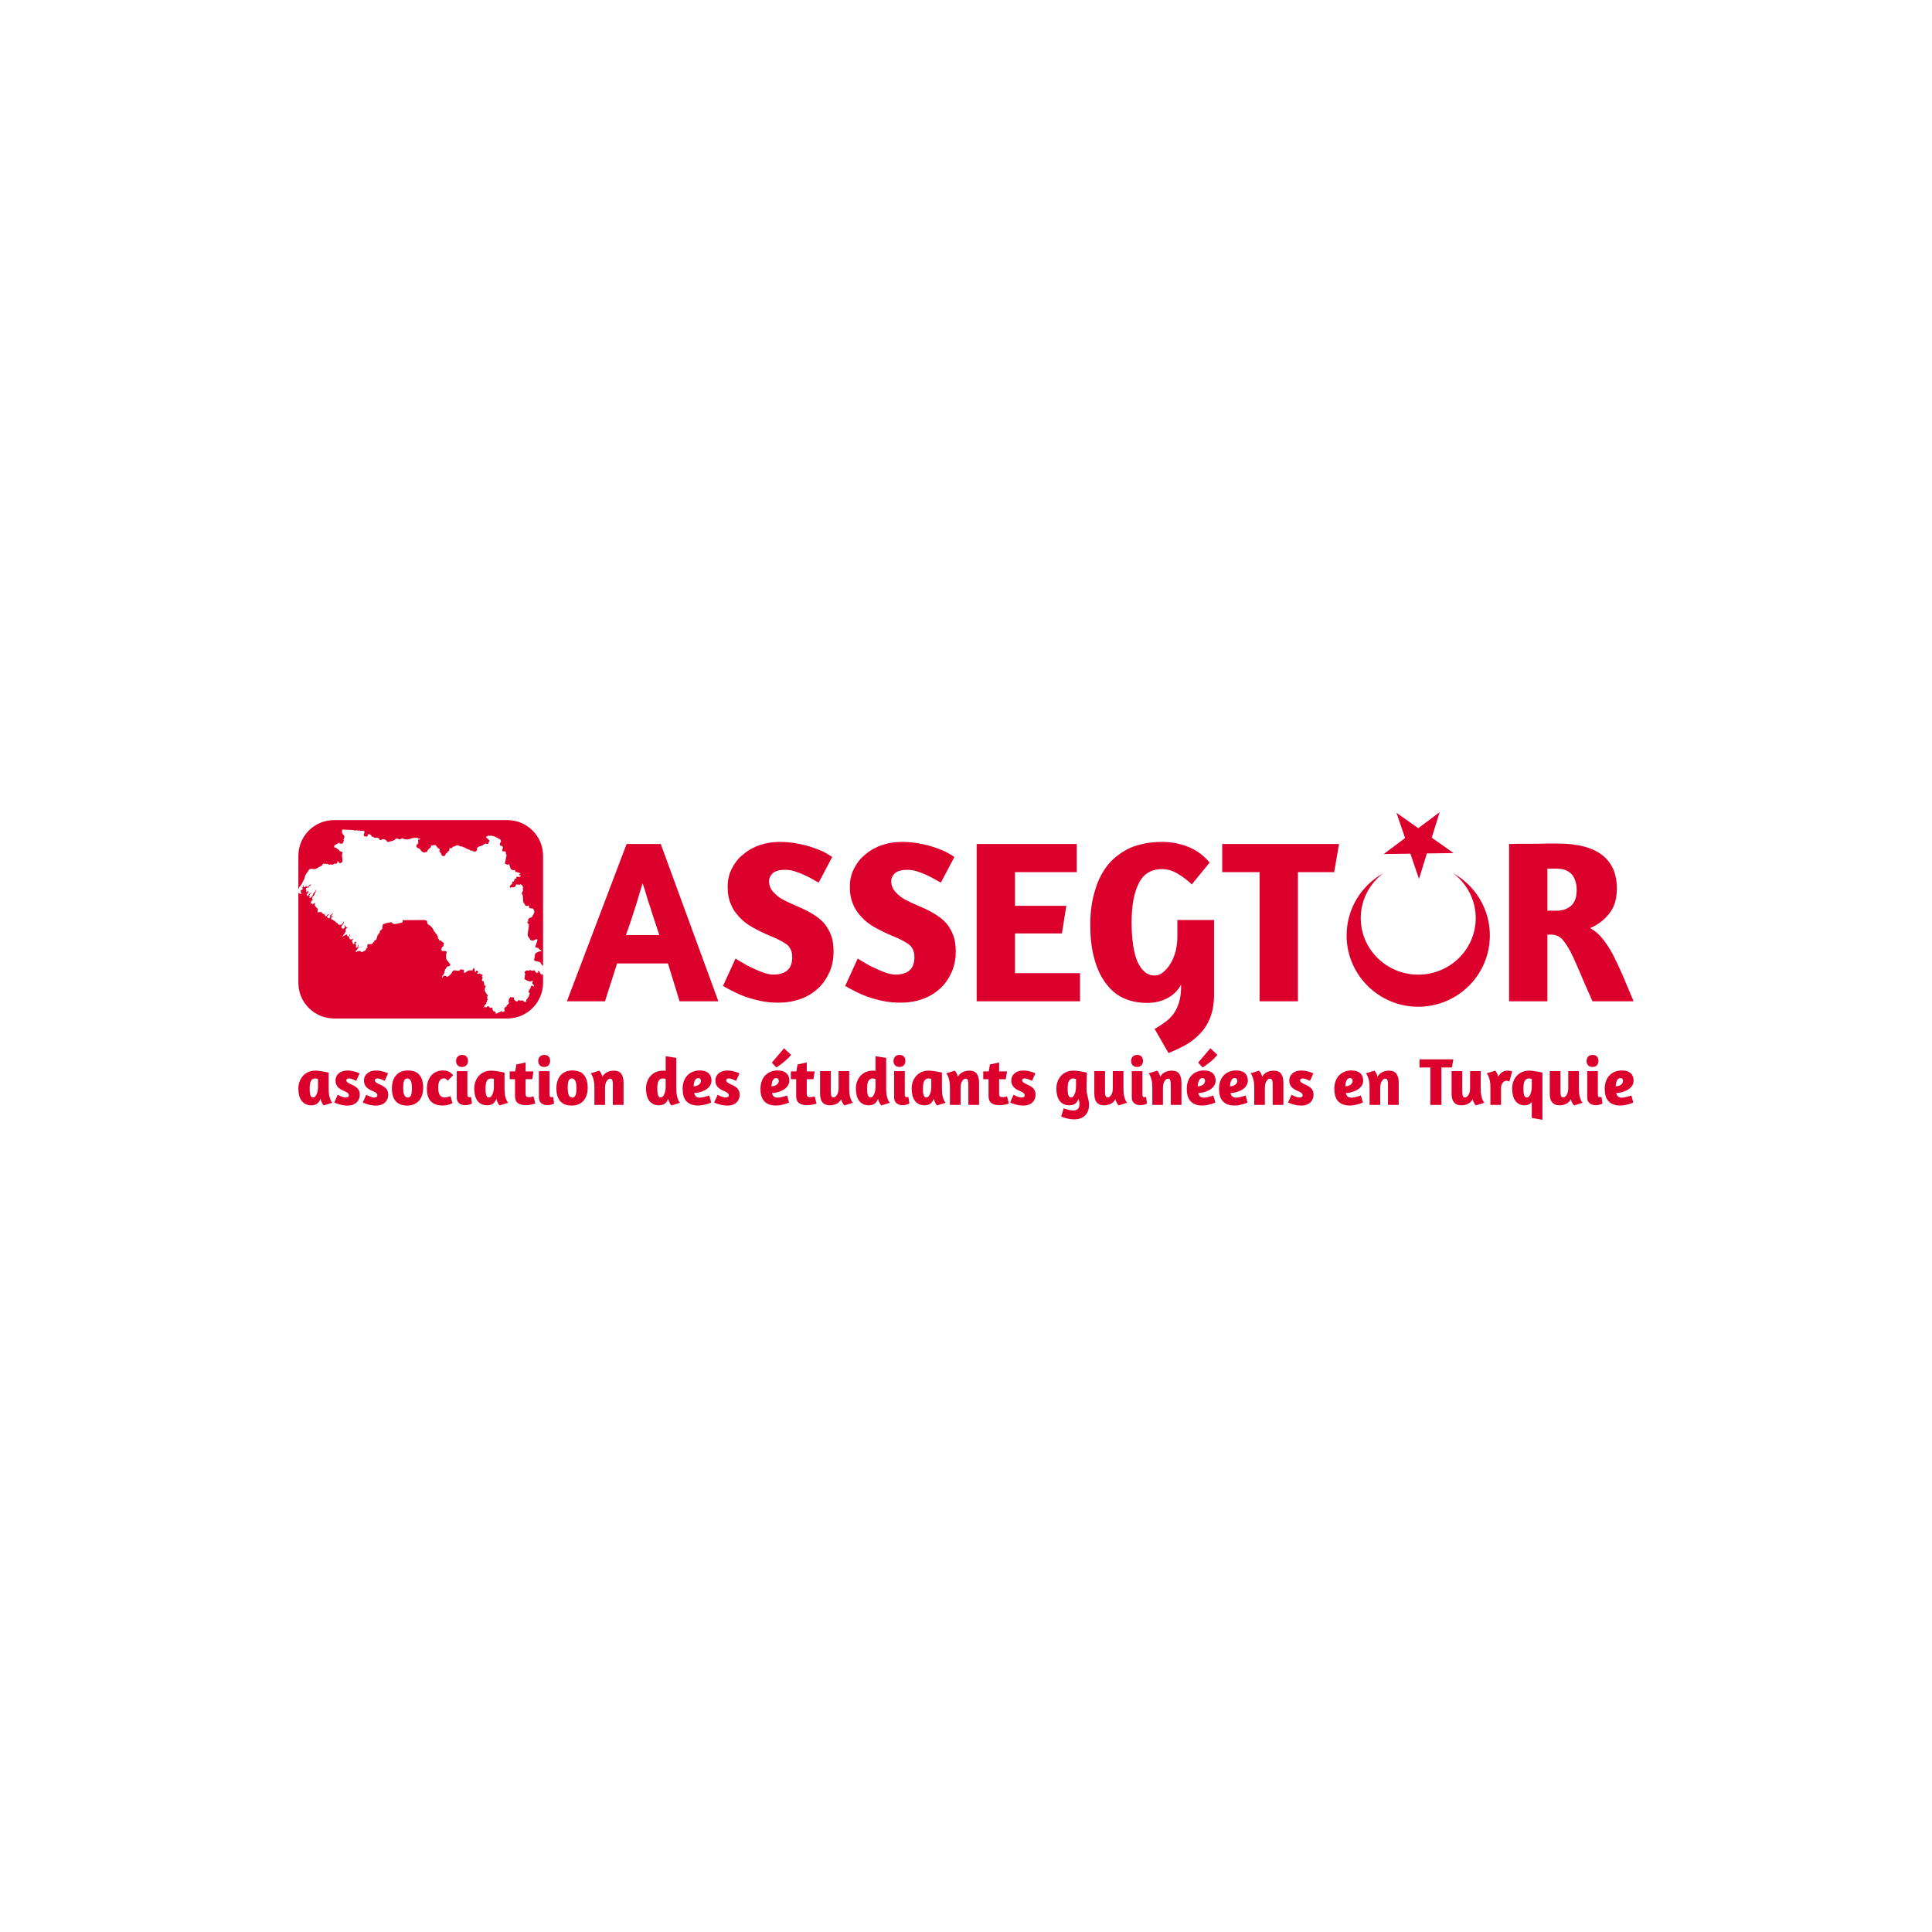 <?xml version="1.0" encoding="UTF-8" standalone="no"?><!DOCTYPE svg PUBLIC "-//W3C//DTD SVG 1.1//EN" "http://www.w3.org/Graphics/SVG/1.1/DTD/svg11.dtd"><svg width="100%" height="100%" viewBox="0 0 16667 16667" version="1.1" xmlns="http://www.w3.org/2000/svg" xmlns:xlink="http://www.w3.org/1999/xlink" xml:space="preserve" xmlns:serif="http://www.serif.com/" style="fill-rule:evenodd;clip-rule:evenodd;stroke-linejoin:round;stroke-miterlimit:2;"><g><path d="M12682.2,9240.4l91.709,0l0,151.494c0,23.217 1.548,42.565 4.643,58.043c3.096,15.479 6.772,27.861 11.029,37.148c4.643,11.222 10.06,19.928 16.252,26.12l-73.716,23.217c-3.482,-3.482 -6.965,-7.932 -10.447,-13.35c-3.096,-4.256 -6.192,-9.77 -9.287,-16.542c-3.096,-6.772 -5.611,-14.608 -7.546,-23.508c-10.061,18.187 -23.895,31.44 -41.501,39.76c-17.607,8.32 -36.664,12.479 -57.173,12.479c-15.091,0 -27.958,-2.418 -38.599,-7.255c-10.641,-4.837 -19.348,-11.609 -26.12,-20.315c-6.771,-8.707 -11.608,-19.251 -14.51,-31.634c-2.903,-12.383 -4.354,-26.313 -4.354,-41.791l0,-193.866l92.29,0l0,181.676c0,13.544 1.644,24.475 4.933,32.795c3.289,8.32 9.384,12.479 18.284,12.479c10.835,0 20.896,-7.255 30.183,-21.766c9.287,-14.511 13.93,-34.536 13.93,-60.075l0,-145.109Z" style="fill:#dc002c;fill-rule:nonzero;"/><path d="M12993.9,9323.98c-4.257,0 -8.9,1.161 -13.931,3.482c-5.03,2.322 -9.867,5.902 -14.51,10.738c-4.644,4.837 -8.514,11.029 -11.609,18.574c-3.096,7.546 -4.644,16.543 -4.644,26.991l0,148.011l-91.708,0l0,-150.914c0,-23.217 -1.645,-42.468 -4.934,-57.753c-3.289,-15.285 -7.062,-27.764 -11.319,-37.438c-4.643,-10.835 -9.867,-19.541 -15.671,-26.12l73.715,-23.217c3.096,3.87 6.385,8.32 9.867,13.35c2.709,4.257 5.611,9.674 8.707,16.252c3.095,6.579 5.611,14.124 7.545,22.637c9.674,-18.574 21.186,-31.924 34.536,-40.05c13.35,-8.126 29.119,-12.189 47.306,-12.189c8.126,0 15.381,0.677 21.766,2.032c6.385,1.354 11.706,2.805 15.962,4.353l-23.798,87.646c-2.708,-1.548 -6.288,-2.999 -10.738,-4.354c-4.45,-1.354 -9.964,-2.031 -16.542,-2.031Z" style="fill:#dc002c;fill-rule:nonzero;"/><path d="M13306.2,9660.05l-91.709,-15.672l0,-137.563c-7.352,8.9 -15.865,15.865 -25.539,20.896c-9.674,5.03 -21.282,7.545 -34.826,7.545c-18.187,0 -34.149,-3.482 -47.886,-10.448c-13.737,-6.965 -25.152,-16.735 -34.246,-29.312c-9.093,-12.576 -15.865,-27.764 -20.315,-45.564c-4.45,-17.8 -6.675,-37.535 -6.675,-59.204c0,-22.057 3.58,-42.565 10.738,-61.526c7.159,-18.961 17.123,-35.31 29.893,-49.047c12.769,-13.737 28.054,-24.475 45.854,-32.214c17.8,-7.739 37.535,-11.609 59.204,-11.609c11.996,0 24.862,0.967 38.599,2.902c13.737,1.935 26.217,3.87 37.439,5.805c13.156,2.321 26.313,5.03 39.469,8.126l0,406.885Zm-134.08,-192.124c6.191,0 11.898,-2.709 17.122,-8.126c5.224,-5.418 9.674,-12.576 13.35,-21.476c3.677,-8.9 6.579,-19.252 8.707,-31.054c2.128,-11.802 3.192,-24.088 3.192,-36.857l0,-62.107c-2.708,-1.161 -6.481,-2.225 -11.318,-3.192c-4.837,-0.968 -8.997,-1.451 -12.48,-1.451c-9.286,0 -17.026,2.031 -23.217,6.094c-6.191,4.063 -11.125,9.674 -14.801,16.833c-3.676,7.158 -6.288,15.768 -7.836,25.829c-1.548,10.061 -2.322,20.896 -2.322,32.505c0,10.834 0.194,21.185 0.581,31.053c0.387,9.867 1.644,18.671 3.773,26.41c2.128,7.739 5.127,13.93 8.996,18.574c3.87,4.643 9.287,6.965 16.253,6.965Z" style="fill:#dc002c;fill-rule:nonzero;"/><path d="M13529.1,9240.4l91.709,0l0,151.494c0,23.217 1.548,42.565 4.644,58.043c3.095,15.479 6.771,27.861 11.028,37.148c4.643,11.222 10.061,19.928 16.252,26.12l-73.715,23.217c-3.483,-3.482 -6.965,-7.932 -10.448,-13.35c-3.096,-4.256 -6.191,-9.77 -9.287,-16.542c-3.096,-6.772 -5.611,-14.608 -7.546,-23.508c-10.061,18.187 -23.894,31.44 -41.501,39.76c-17.606,8.32 -36.664,12.479 -57.173,12.479c-15.091,0 -27.957,-2.418 -38.599,-7.255c-10.641,-4.837 -19.347,-11.609 -26.119,-20.315c-6.772,-8.707 -11.609,-19.251 -14.511,-31.634c-2.902,-12.383 -4.353,-26.313 -4.353,-41.791l0,-193.866l92.289,0l0,181.676c0,13.544 1.644,24.475 4.934,32.795c3.289,8.32 9.383,12.479 18.283,12.479c10.835,0 20.896,-7.255 30.183,-21.766c9.287,-14.511 13.93,-34.536 13.93,-60.075l0,-145.109Z" style="fill:#dc002c;fill-rule:nonzero;"/><path d="M13766.5,9534.1c-22.056,0 -39.856,-5.707 -53.4,-17.122c-13.543,-11.416 -20.315,-27.571 -20.315,-48.467l0,-228.111l91.709,0l0,201.992c0,8.9 1.354,14.897 4.063,17.993c2.709,3.096 6.772,4.644 12.189,4.644c3.096,0 6.191,-0.291 9.287,-0.871c3.096,-0.58 5.031,-1.064 5.804,-1.451l8.127,57.463c-0.387,0.387 -2.129,1.258 -5.224,2.612c-3.096,1.354 -7.159,2.902 -12.189,4.643c-5.031,1.742 -11.029,3.29 -17.994,4.644c-6.965,1.354 -14.317,2.031 -22.057,2.031Zm-26.7,-433.585c16.253,0 28.635,4.837 37.148,14.511c8.513,9.674 12.77,21.863 12.77,36.567c0,15.092 -4.353,27.668 -13.06,37.729c-8.706,10.061 -21.766,15.091 -39.179,15.091c-16.253,0 -28.732,-4.934 -37.438,-14.801c-8.707,-9.867 -13.06,-21.573 -13.06,-35.116c0,-15.479 4.45,-28.345 13.35,-38.599c8.9,-10.255 22.056,-15.382 39.469,-15.382Z" style="fill:#dc002c;fill-rule:nonzero;"/><path d="M13843.7,9394.22c0,-25.927 3.773,-48.854 11.319,-68.782c7.546,-19.928 17.993,-36.568 31.343,-49.918c13.35,-13.35 28.925,-23.507 46.725,-30.472c17.8,-6.966 37.148,-10.448 58.044,-10.448c18.187,0 33.665,2.225 46.435,6.675c12.769,4.45 23.217,10.641 31.343,18.574c8.126,7.932 14.124,17.219 17.994,27.861c3.869,10.641 5.804,22.153 5.804,34.536c0,13.93 -3.482,27.086 -10.448,39.469c-6.965,12.383 -16.929,23.314 -29.892,32.795c-12.963,9.48 -28.635,17.316 -47.015,23.507c-18.381,6.192 -39.18,10.255 -62.397,12.19c2.709,11.608 7.642,20.992 14.801,28.151c7.159,7.158 18.09,10.738 32.795,10.738c8.513,0 17.606,-0.968 27.28,-2.902c9.674,-1.935 18.574,-4.064 26.7,-6.385c9.674,-2.709 19.154,-5.805 28.441,-9.287l17.413,60.365c-10.447,5.03 -21.863,9.48 -34.245,13.35c-10.448,3.096 -22.54,5.998 -36.277,8.707c-13.737,2.708 -28.345,4.063 -43.823,4.063c-23.605,0 -43.823,-3.483 -60.656,-10.448c-16.832,-6.965 -30.569,-16.639 -41.211,-29.022c-10.641,-12.383 -18.38,-27.377 -23.217,-44.984c-4.837,-17.606 -7.256,-37.051 -7.256,-58.333Zm135.822,-94.031c-7.352,0 -13.64,2.128 -18.864,6.385c-5.224,4.256 -9.384,9.867 -12.479,16.832c-3.096,6.966 -5.418,14.705 -6.965,23.218c-1.548,8.513 -2.516,16.832 -2.903,24.959c11.609,-0.387 21.38,-2.129 29.312,-5.224c7.933,-3.096 14.414,-6.966 19.445,-11.609c5.03,-4.644 8.706,-9.674 11.028,-15.091c2.322,-5.418 3.483,-10.448 3.483,-15.092c0,-7.352 -2.032,-13.253 -6.095,-17.703c-4.063,-4.45 -9.383,-6.675 -15.962,-6.675Z" style="fill:#dc002c;fill-rule:nonzero;"/><path d="M8353.93,9531.78l0,-181.096c0,-13.544 -1.644,-24.475 -4.933,-32.795c-3.29,-8.319 -9.384,-12.479 -18.284,-12.479c-10.835,0 -20.896,7.062 -30.183,21.186c-9.287,14.124 -13.93,33.955 -13.93,59.494l0,145.69l-91.709,0l0,-150.914c0,-23.217 -1.645,-42.468 -4.934,-57.753c-3.289,-15.285 -7.062,-27.764 -11.318,-37.438c-4.644,-10.835 -9.868,-19.541 -15.672,-26.12l73.715,-23.217c3.483,3.87 6.965,8.32 10.448,13.35c3.096,4.257 6.095,9.771 8.997,16.542c2.902,6.772 5.32,14.415 7.255,22.928c10.061,-18.187 23.895,-31.537 41.501,-40.05c17.607,-8.513 36.858,-12.77 57.754,-12.77c30.182,0 51.658,9.19 64.428,27.571c12.77,18.38 19.154,42.855 19.154,73.425l0,194.446l-92.289,0Z" style="fill:#dc002c;fill-rule:nonzero;"/><path d="M8482.21,9242.72l47.596,0l9.868,-59.785l79.519,-17.413l0,77.198l68.492,0l-11.029,67.33l-57.463,0l0,129.437c0,17.027 8.9,25.54 26.7,25.54c9.674,0 18.961,-0.968 27.861,-2.903c4.644,-1.16 9.287,-2.321 13.931,-3.482l15.671,61.526c-7.739,2.709 -18.477,5.708 -32.214,8.997c-13.737,3.289 -30.473,4.933 -50.207,4.933c-29.022,0 -51.756,-5.997 -68.202,-17.993c-16.445,-11.996 -24.668,-32.311 -24.668,-60.946l0,-145.109l-45.855,0l0,-67.33Z" style="fill:#dc002c;fill-rule:nonzero;"/><path d="M8826.99,9235.18c14.704,0 28.345,1.258 40.921,3.773c12.576,2.515 23.701,5.321 33.375,8.416c11.222,3.87 21.476,7.933 30.763,12.189l-29.022,65.009c-3.096,-1.548 -7.062,-3.482 -11.899,-5.804c-4.837,-2.322 -10.061,-4.644 -15.672,-6.965c-5.61,-2.322 -11.512,-4.257 -17.703,-5.805c-6.191,-1.548 -12.189,-2.321 -17.993,-2.321c-6.192,0 -11.416,1.354 -15.672,4.063c-4.257,2.708 -6.385,6.965 -6.385,12.769c0,6.192 3.966,12.286 11.899,18.284c7.933,5.998 18.477,11.705 31.634,17.123c23.217,9.674 41.114,21.186 53.69,34.536c12.576,13.35 18.864,31.246 18.864,53.69c0,12.383 -2.225,24.282 -6.675,35.697c-4.45,11.415 -11.028,21.379 -19.735,29.892c-8.706,8.513 -19.638,15.285 -32.794,20.315c-13.157,5.031 -28.248,7.546 -45.274,7.546c-13.544,0 -26.216,-0.967 -38.019,-2.902c-11.802,-1.935 -22.637,-4.353 -32.504,-7.256c-9.867,-2.902 -18.671,-5.804 -26.41,-8.706c-7.739,-2.902 -13.93,-5.514 -18.574,-7.836l30.183,-66.75c1.935,0.774 5.32,2.515 10.157,5.224c4.837,2.709 10.448,5.417 16.833,8.126c6.385,2.709 13.157,5.127 20.315,7.255c7.159,2.129 14.028,3.193 20.606,3.193c8.126,0 14.801,-1.548 20.025,-4.644c5.224,-3.095 7.836,-7.739 7.836,-13.93c0,-7.352 -3.193,-13.931 -9.578,-19.735c-6.384,-5.804 -14.607,-10.641 -24.668,-14.511c-29.022,-11.609 -49.821,-24.668 -62.397,-39.179c-12.576,-14.511 -18.864,-32.601 -18.864,-54.271c0,-12.383 2.322,-23.798 6.965,-34.246c4.644,-10.447 11.415,-19.541 20.315,-27.28c8.901,-7.739 19.639,-13.834 32.215,-18.284c12.576,-4.45 26.99,-6.675 43.242,-6.675Z" style="fill:#dc002c;fill-rule:nonzero;"/><path d="M9175.83,9561.38c17.026,5.804 31.827,10.351 44.403,13.64c12.576,3.289 26.023,4.934 40.34,4.934c15.479,0 27.958,-4.45 37.438,-13.35c9.481,-8.9 14.221,-21.67 14.221,-38.309c0,-17.8 -2.709,-33.665 -8.126,-47.596c-6.578,17.413 -16.252,30.86 -29.022,40.341c-12.769,9.48 -29.408,14.22 -49.917,14.22c-18.961,0 -35.503,-3.482 -49.627,-10.448c-14.124,-6.965 -25.83,-16.735 -35.117,-29.312c-9.287,-12.576 -16.155,-27.764 -20.605,-45.564c-4.45,-17.8 -6.675,-37.535 -6.675,-59.204c0,-22.057 3.579,-42.565 10.738,-61.526c7.159,-18.961 17.123,-35.31 29.892,-49.047c12.77,-13.737 28.055,-24.475 45.855,-32.214c17.8,-7.739 37.534,-11.609 59.204,-11.609c11.609,0 23.701,0.774 36.277,2.322c12.576,1.548 24.379,3.289 35.407,5.224c11.028,1.935 20.702,3.773 29.022,5.514c8.319,1.741 13.833,2.999 16.542,3.773l-2.322,144.528c0,12.383 1.064,23.895 3.193,34.536c2.128,10.641 4.45,21.089 6.965,31.344c2.515,10.254 4.934,20.798 7.255,31.633c2.322,10.835 3.483,22.444 3.483,34.826c0,40.631 -11.512,71.878 -34.536,93.741c-23.024,21.863 -54.271,32.794 -93.74,32.794c-17.8,0 -36.374,-2.128 -55.722,-6.384c-19.348,-4.257 -38.115,-10.255 -56.302,-17.994l21.476,-70.813Zm64.428,-93.45c6.191,0 11.802,-2.612 16.833,-7.836c5.03,-5.224 9.48,-12.286 13.35,-21.186c3.869,-8.9 6.868,-19.154 8.997,-30.763c2.128,-11.609 3.192,-23.798 3.192,-36.567l0,-63.268c-2.709,-1.161 -6.482,-2.225 -11.319,-3.192c-4.837,-0.968 -8.996,-1.451 -12.479,-1.451c-9.287,0 -17.026,2.031 -23.217,6.094c-6.192,4.063 -11.125,9.674 -14.801,16.833c-3.677,7.158 -6.289,15.768 -7.836,25.829c-1.548,10.061 -2.322,20.896 -2.322,32.505c0,10.834 0.193,21.185 0.58,31.053c0.387,9.867 1.645,18.671 3.773,26.41c2.128,7.739 5.127,13.93 8.997,18.574c3.87,4.643 9.287,6.965 16.252,6.965Z" style="fill:#dc002c;fill-rule:nonzero;"/><path d="M9600.13,9240.4l91.709,0l0,151.494c0,23.217 1.548,42.565 4.643,58.043c3.096,15.479 6.772,27.861 11.029,37.148c4.643,11.222 10.061,19.928 16.252,26.12l-73.715,23.217c-3.483,-3.482 -6.966,-7.932 -10.448,-13.35c-3.096,-4.256 -6.192,-9.77 -9.287,-16.542c-3.096,-6.772 -5.611,-14.608 -7.546,-23.508c-10.061,18.187 -23.894,31.44 -41.501,39.76c-17.607,8.32 -36.664,12.479 -57.173,12.479c-15.091,0 -27.958,-2.418 -38.599,-7.255c-10.641,-4.837 -19.348,-11.609 -26.119,-20.315c-6.772,-8.707 -11.609,-19.251 -14.511,-31.634c-2.903,-12.383 -4.354,-26.313 -4.354,-41.791l0,-193.866l92.29,0l0,181.676c0,13.544 1.644,24.475 4.933,32.795c3.289,8.32 9.384,12.479 18.284,12.479c10.835,0 20.896,-7.255 30.183,-21.766c9.287,-14.511 13.93,-34.536 13.93,-60.075l0,-145.109Z" style="fill:#dc002c;fill-rule:nonzero;"/><path d="M9837.52,9534.1c-22.056,0 -39.856,-5.707 -53.4,-17.122c-13.543,-11.416 -20.315,-27.571 -20.315,-48.467l0,-228.111l91.709,0l0,201.992c0,8.9 1.354,14.897 4.063,17.993c2.708,3.096 6.772,4.644 12.189,4.644c3.096,0 6.191,-0.291 9.287,-0.871c3.096,-0.58 5.03,-1.064 5.804,-1.451l8.126,57.463c-0.387,0.387 -2.128,1.258 -5.224,2.612c-3.095,1.354 -7.158,2.902 -12.189,4.643c-5.03,1.742 -11.028,3.29 -17.993,4.644c-6.965,1.354 -14.318,2.031 -22.057,2.031Zm-26.7,-433.585c16.252,0 28.635,4.837 37.148,14.511c8.513,9.674 12.77,21.863 12.77,36.567c0,15.092 -4.354,27.668 -13.06,37.729c-8.707,10.061 -21.767,15.091 -39.18,15.091c-16.252,0 -28.731,-4.934 -37.438,-14.801c-8.706,-9.867 -13.059,-21.573 -13.059,-35.116c0,-15.479 4.45,-28.345 13.35,-38.599c8.9,-10.255 22.056,-15.382 39.469,-15.382Z" style="fill:#dc002c;fill-rule:nonzero;"/><path d="M10099.9,9531.78l0,-181.096c0,-13.544 -1.645,-24.475 -4.934,-32.795c-3.289,-8.319 -9.383,-12.479 -18.283,-12.479c-10.835,0 -20.896,7.062 -30.183,21.186c-9.287,14.124 -13.93,33.955 -13.93,59.494l0,145.69l-91.709,0l0,-150.914c0,-23.217 -1.645,-42.468 -4.934,-57.753c-3.289,-15.285 -7.062,-27.764 -11.318,-37.438c-4.644,-10.835 -9.868,-19.541 -15.672,-26.12l73.715,-23.217c3.483,3.87 6.965,8.32 10.448,13.35c3.096,4.257 6.094,9.771 8.997,16.542c2.902,6.772 5.32,14.415 7.255,22.928c10.061,-18.187 23.895,-31.537 41.501,-40.05c17.607,-8.513 36.858,-12.77 57.754,-12.77c30.182,0 51.658,9.19 64.428,27.571c12.769,18.38 19.154,42.855 19.154,73.425l0,194.446l-92.289,0Z" style="fill:#dc002c;fill-rule:nonzero;"/><path d="M10238,9394.22c0,-25.927 3.772,-48.854 11.318,-68.782c7.546,-19.928 17.994,-36.568 31.344,-49.918c13.35,-13.35 28.925,-23.507 46.725,-30.472c17.8,-6.966 37.148,-10.448 58.043,-10.448c18.187,0 33.666,2.225 46.435,6.675c12.77,4.45 23.218,10.641 31.344,18.574c8.126,7.932 14.124,17.219 17.993,27.861c3.87,10.641 5.804,22.153 5.804,34.536c0,13.93 -3.482,27.086 -10.447,39.469c-6.966,12.383 -16.93,23.314 -29.893,32.795c-12.963,9.48 -28.635,17.316 -47.015,23.507c-18.381,6.192 -39.179,10.255 -62.397,12.19c2.709,11.608 7.643,20.992 14.801,28.151c7.159,7.158 18.09,10.738 32.795,10.738c8.513,0 17.606,-0.968 27.28,-2.902c9.674,-1.935 18.574,-4.064 26.7,-6.385c9.674,-2.709 19.155,-5.805 28.442,-9.287l17.413,60.365c-10.448,5.03 -21.863,9.48 -34.246,13.35c-10.448,3.096 -22.54,5.998 -36.277,8.707c-13.737,2.708 -28.345,4.063 -43.823,4.063c-23.604,0 -43.823,-3.483 -60.656,-10.448c-16.832,-6.965 -30.569,-16.639 -41.21,-29.022c-10.642,-12.383 -18.381,-27.377 -23.218,-44.984c-4.837,-17.606 -7.255,-37.051 -7.255,-58.333Zm135.822,-94.031c-7.353,0 -13.641,2.128 -18.865,6.385c-5.224,4.256 -9.383,9.867 -12.479,16.832c-3.096,6.966 -5.417,14.705 -6.965,23.218c-1.548,8.513 -2.515,16.832 -2.902,24.959c11.608,-0.387 21.379,-2.129 29.312,-5.224c7.932,-3.096 14.414,-6.966 19.444,-11.609c5.031,-4.644 8.707,-9.674 11.028,-15.091c2.322,-5.418 3.483,-10.448 3.483,-15.092c0,-7.352 -2.031,-13.253 -6.094,-17.703c-4.064,-4.45 -9.384,-6.675 -15.962,-6.675Zm-37.729,-132.92l105.64,-124.213l60.365,57.463c-12.383,15.091 -25.926,29.215 -40.631,42.372c-14.704,13.156 -28.441,24.572 -41.211,34.246c-15.091,11.608 -30.182,22.056 -45.274,31.343l-38.889,-41.211Z" style="fill:#dc002c;fill-rule:nonzero;"/><path d="M10516.1,9394.22c0,-25.927 3.773,-48.854 11.319,-68.782c7.545,-19.928 17.993,-36.568 31.343,-49.918c13.35,-13.35 28.925,-23.507 46.725,-30.472c17.8,-6.966 37.148,-10.448 58.044,-10.448c18.187,0 33.665,2.225 46.435,6.675c12.769,4.45 23.217,10.641 31.343,18.574c8.126,7.932 14.124,17.219 17.994,27.861c3.869,10.641 5.804,22.153 5.804,34.536c0,13.93 -3.483,27.086 -10.448,39.469c-6.965,12.383 -16.929,23.314 -29.892,32.795c-12.963,9.48 -28.635,17.316 -47.015,23.507c-18.381,6.192 -39.18,10.255 -62.397,12.19c2.708,11.608 7.642,20.992 14.801,28.151c7.159,7.158 18.09,10.738 32.794,10.738c8.513,0 17.607,-0.968 27.281,-2.902c9.674,-1.935 18.574,-4.064 26.7,-6.385c9.674,-2.709 19.154,-5.805 28.441,-9.287l17.413,60.365c-10.448,5.03 -21.863,9.48 -34.245,13.35c-10.448,3.096 -22.541,5.998 -36.278,8.707c-13.737,2.708 -28.344,4.063 -43.822,4.063c-23.605,0 -43.823,-3.483 -60.656,-10.448c-16.833,-6.965 -30.57,-16.639 -41.211,-29.022c-10.641,-12.383 -18.38,-27.377 -23.217,-44.984c-4.837,-17.606 -7.256,-37.051 -7.256,-58.333Zm135.822,-94.031c-7.352,0 -13.64,2.128 -18.864,6.385c-5.224,4.256 -9.384,9.867 -12.479,16.832c-3.096,6.966 -5.418,14.705 -6.966,23.218c-1.547,8.513 -2.515,16.832 -2.902,24.959c11.609,-0.387 21.38,-2.129 29.312,-5.224c7.933,-3.096 14.414,-6.966 19.445,-11.609c5.03,-4.644 8.706,-9.674 11.028,-15.091c2.322,-5.418 3.483,-10.448 3.483,-15.092c0,-7.352 -2.032,-13.253 -6.095,-17.703c-4.063,-4.45 -9.384,-6.675 -15.962,-6.675Z" style="fill:#dc002c;fill-rule:nonzero;"/><path d="M10979.2,9531.78l0,-181.096c0,-13.544 -1.645,-24.475 -4.934,-32.795c-3.289,-8.319 -9.384,-12.479 -18.284,-12.479c-10.834,0 -20.895,7.062 -30.182,21.186c-9.287,14.124 -13.931,33.955 -13.931,59.494l0,145.69l-91.709,0l0,-150.914c0,-23.217 -1.644,-42.468 -4.933,-57.753c-3.289,-15.285 -7.062,-27.764 -11.319,-37.438c-4.643,-10.835 -9.867,-19.541 -15.672,-26.12l73.716,-23.217c3.482,3.87 6.965,8.32 10.448,13.35c3.095,4.257 6.094,9.771 8.996,16.542c2.903,6.772 5.321,14.415 7.256,22.928c10.061,-18.187 23.894,-31.537 41.501,-40.05c17.606,-8.513 36.858,-12.77 57.753,-12.77c30.183,0 51.659,9.19 64.429,27.571c12.769,18.38 19.154,42.855 19.154,73.425l0,194.446l-92.289,0Z" style="fill:#dc002c;fill-rule:nonzero;"/><path d="M11224.8,9235.18c14.704,0 28.345,1.258 40.921,3.773c12.576,2.515 23.701,5.321 33.375,8.416c11.221,3.87 21.476,7.933 30.763,12.189l-29.022,65.009c-3.096,-1.548 -7.062,-3.482 -11.899,-5.804c-4.837,-2.322 -10.061,-4.644 -15.672,-6.965c-5.611,-2.322 -11.512,-4.257 -17.703,-5.805c-6.191,-1.548 -12.189,-2.321 -17.994,-2.321c-6.191,0 -11.415,1.354 -15.671,4.063c-4.257,2.708 -6.385,6.965 -6.385,12.769c0,6.192 3.966,12.286 11.899,18.284c7.932,5.998 18.477,11.705 31.634,17.123c23.217,9.674 41.114,21.186 53.69,34.536c12.576,13.35 18.864,31.246 18.864,53.69c0,12.383 -2.225,24.282 -6.675,35.697c-4.45,11.415 -11.028,21.379 -19.735,29.892c-8.706,8.513 -19.638,15.285 -32.794,20.315c-13.157,5.031 -28.248,7.546 -45.274,7.546c-13.544,0 -26.217,-0.967 -38.019,-2.902c-11.802,-1.935 -22.637,-4.353 -32.504,-7.256c-9.868,-2.902 -18.671,-5.804 -26.41,-8.706c-7.739,-2.902 -13.931,-5.514 -18.574,-7.836l30.183,-66.75c1.934,0.774 5.32,2.515 10.157,5.224c4.837,2.709 10.448,5.417 16.833,8.126c6.385,2.709 13.156,5.127 20.315,7.255c7.159,2.129 14.027,3.193 20.606,3.193c8.126,0 14.801,-1.548 20.025,-4.644c5.224,-3.095 7.835,-7.739 7.835,-13.93c0,-7.352 -3.192,-13.931 -9.577,-19.735c-6.384,-5.804 -14.607,-10.641 -24.668,-14.511c-29.022,-11.609 -49.821,-24.668 -62.397,-39.179c-12.576,-14.511 -18.864,-32.601 -18.864,-54.271c0,-12.383 2.322,-23.798 6.965,-34.246c4.644,-10.447 11.415,-19.541 20.315,-27.28c8.9,-7.739 19.638,-13.834 32.214,-18.284c12.577,-4.45 26.991,-6.675 43.243,-6.675Z" style="fill:#dc002c;fill-rule:nonzero;"/><path d="M11510.9,9394.22c0,-25.927 3.772,-48.854 11.318,-68.782c7.546,-19.928 17.994,-36.568 31.344,-49.918c13.35,-13.35 28.925,-23.507 46.725,-30.472c17.8,-6.966 37.148,-10.448 58.043,-10.448c18.187,0 33.665,2.225 46.435,6.675c12.77,4.45 23.217,10.641 31.344,18.574c8.126,7.932 14.123,17.219 17.993,27.861c3.87,10.641 5.804,22.153 5.804,34.536c0,13.93 -3.482,27.086 -10.447,39.469c-6.966,12.383 -16.93,23.314 -29.893,32.795c-12.963,9.48 -28.635,17.316 -47.015,23.507c-18.381,6.192 -39.18,10.255 -62.397,12.19c2.709,11.608 7.642,20.992 14.801,28.151c7.159,7.158 18.09,10.738 32.795,10.738c8.513,0 17.606,-0.968 27.28,-2.902c9.674,-1.935 18.574,-4.064 26.7,-6.385c9.674,-2.709 19.155,-5.805 28.442,-9.287l17.413,60.365c-10.448,5.03 -21.863,9.48 -34.246,13.35c-10.448,3.096 -22.54,5.998 -36.277,8.707c-13.737,2.708 -28.345,4.063 -43.823,4.063c-23.605,0 -43.823,-3.483 -60.656,-10.448c-16.832,-6.965 -30.569,-16.639 -41.211,-29.022c-10.641,-12.383 -18.38,-27.377 -23.217,-44.984c-4.837,-17.606 -7.255,-37.051 -7.255,-58.333Zm135.821,-94.031c-7.352,0 -13.64,2.128 -18.864,6.385c-5.224,4.256 -9.383,9.867 -12.479,16.832c-3.096,6.966 -5.417,14.705 -6.965,23.218c-1.548,8.513 -2.515,16.832 -2.902,24.959c11.608,-0.387 21.379,-2.129 29.312,-5.224c7.932,-3.096 14.414,-6.966 19.444,-11.609c5.031,-4.644 8.707,-9.674 11.028,-15.091c2.322,-5.418 3.483,-10.448 3.483,-15.092c0,-7.352 -2.031,-13.253 -6.095,-17.703c-4.063,-4.45 -9.383,-6.675 -15.962,-6.675Z" style="fill:#dc002c;fill-rule:nonzero;"/><path d="M11974.1,9531.78l0,-181.096c0,-13.544 -1.644,-24.475 -4.934,-32.795c-3.289,-8.319 -9.383,-12.479 -18.283,-12.479c-10.835,0 -20.896,7.062 -30.183,21.186c-9.287,14.124 -13.93,33.955 -13.93,59.494l0,145.69l-91.709,0l0,-150.914c0,-23.217 -1.645,-42.468 -4.934,-57.753c-3.289,-15.285 -7.062,-27.764 -11.318,-37.438c-4.644,-10.835 -9.868,-19.541 -15.672,-26.12l73.715,-23.217c3.483,3.87 6.965,8.32 10.448,13.35c3.096,4.257 6.095,9.771 8.997,16.542c2.902,6.772 5.32,14.415 7.255,22.928c10.061,-18.187 23.895,-31.537 41.501,-40.05c17.607,-8.513 36.858,-12.77 57.754,-12.77c30.182,0 51.658,9.19 64.428,27.571c12.77,18.38 19.154,42.855 19.154,73.425l0,194.446l-92.289,0Z" style="fill:#dc002c;fill-rule:nonzero;"/><path d="M12537.7,9138.82l-12.189,70.233l-90.548,0l0,322.722l-95.772,0l0,-322.722l-93.45,0l0,-70.233l291.959,0Z" style="fill:#dc002c;fill-rule:nonzero;"/><path d="M6822.75,9242.72l47.596,0l9.867,-59.785l79.52,-17.413l0,77.198l68.492,0l-11.029,67.33l-57.463,0l0,129.437c0,17.027 8.9,25.54 26.7,25.54c9.674,0 18.961,-0.968 27.861,-2.903c4.644,-1.16 9.287,-2.321 13.931,-3.482l15.671,61.526c-7.739,2.709 -18.477,5.708 -32.214,8.997c-13.737,3.289 -30.473,4.933 -50.208,4.933c-29.021,0 -51.755,-5.997 -68.201,-17.993c-16.445,-11.996 -24.668,-32.311 -24.668,-60.946l0,-145.109l-45.855,0l0,-67.33Z" style="fill:#dc002c;fill-rule:nonzero;"/><path d="M7234.28,9240.4l91.709,0l0,151.494c0,23.217 1.548,42.565 4.643,58.043c3.096,15.479 6.772,27.861 11.029,37.148c4.643,11.222 10.061,19.928 16.252,26.12l-73.715,23.217c-3.483,-3.482 -6.966,-7.932 -10.448,-13.35c-3.096,-4.256 -6.192,-9.77 -9.287,-16.542c-3.096,-6.772 -5.611,-14.608 -7.546,-23.508c-10.061,18.187 -23.895,31.44 -41.501,39.76c-17.607,8.32 -36.664,12.479 -57.173,12.479c-15.091,0 -27.958,-2.418 -38.599,-7.255c-10.641,-4.837 -19.348,-11.609 -26.12,-20.315c-6.771,-8.707 -11.608,-19.251 -14.51,-31.634c-2.903,-12.383 -4.354,-26.313 -4.354,-41.791l0,-193.866l92.29,0l0,181.676c0,13.544 1.644,24.475 4.933,32.795c3.289,8.32 9.384,12.479 18.284,12.479c10.835,0 20.896,-7.255 30.183,-21.766c9.287,-14.511 13.93,-34.536 13.93,-60.075l0,-145.109Z" style="fill:#dc002c;fill-rule:nonzero;"/><path d="M7602.86,9536.42l-3.483,-4.063c-2.322,-2.322 -5.03,-5.998 -8.126,-11.028c-3.096,-5.031 -6.191,-11.125 -9.287,-18.284c-3.096,-7.159 -5.417,-15.381 -6.965,-24.668c-6.579,18.187 -16.252,32.214 -29.022,42.081c-12.77,9.868 -29.602,14.801 -50.498,14.801c-18.961,0 -35.503,-3.482 -49.627,-10.448c-14.124,-6.965 -25.83,-16.735 -35.117,-29.312c-9.286,-12.576 -16.155,-27.764 -20.605,-45.564c-4.45,-17.8 -6.675,-37.535 -6.675,-59.204c0,-22.057 3.579,-42.565 10.738,-61.526c7.159,-18.961 17.123,-35.31 29.892,-49.047c12.77,-13.737 28.055,-24.475 45.855,-32.214c17.8,-7.739 37.535,-11.609 59.204,-11.609c3.483,0 7.256,0.194 11.319,0.581c4.063,0.386 8.223,0.773 12.479,1.16l0,-126.535l91.709,15.092l0,265.259c0,22.83 1.645,41.985 4.934,57.463c3.289,15.478 6.868,27.958 10.738,37.438c3.869,9.48 7.545,16.155 11.028,20.025l5.224,6.385l-73.715,23.217Zm-92.29,-68.491c5.805,0 11.319,-2.515 16.543,-7.546c5.224,-5.03 9.77,-11.802 13.64,-20.315c3.87,-8.513 6.868,-18.284 8.997,-29.312c2.128,-11.028 3.192,-22.734 3.192,-35.116l0,-67.331c-2.709,-1.161 -6.481,-2.225 -11.318,-3.192c-4.837,-0.968 -8.997,-1.451 -12.48,-1.451c-9.287,0 -17.026,2.031 -23.217,6.094c-6.191,4.063 -11.125,9.674 -14.801,16.833c-3.676,7.158 -6.288,15.768 -7.836,25.829c-1.548,10.061 -2.322,20.896 -2.322,32.505c0,10.834 0.194,21.185 0.581,31.053c0.387,9.867 1.644,18.671 3.772,26.41c2.129,7.739 5.128,13.93 8.997,18.574c3.87,4.643 9.287,6.965 16.252,6.965Z" style="fill:#dc002c;fill-rule:nonzero;"/><path d="M7787.43,9534.1c-22.056,0 -39.856,-5.707 -53.4,-17.122c-13.543,-11.416 -20.315,-27.571 -20.315,-48.467l0,-228.111l91.709,0l0,201.992c0,8.9 1.354,14.897 4.063,17.993c2.708,3.096 6.771,4.644 12.189,4.644c3.095,0 6.191,-0.291 9.287,-0.871c3.095,-0.58 5.03,-1.064 5.804,-1.451l8.126,57.463c-0.387,0.387 -2.128,1.258 -5.224,2.612c-3.095,1.354 -7.158,2.902 -12.189,4.643c-5.03,1.742 -11.028,3.29 -17.993,4.644c-6.966,1.354 -14.318,2.031 -22.057,2.031Zm-26.7,-433.585c16.252,0 28.635,4.837 37.148,14.511c8.513,9.674 12.769,21.863 12.769,36.567c0,15.092 -4.353,27.668 -13.059,37.729c-8.707,10.061 -21.767,15.091 -39.18,15.091c-16.252,0 -28.731,-4.934 -37.438,-14.801c-8.706,-9.867 -13.06,-21.573 -13.06,-35.116c0,-15.479 4.45,-28.345 13.35,-38.599c8.9,-10.255 22.057,-15.382 39.47,-15.382Z" style="fill:#dc002c;fill-rule:nonzero;"/><path d="M8125.83,9391.89c0,23.217 1.548,42.565 4.643,58.043c3.096,15.479 6.772,27.861 11.029,37.148c4.643,11.222 10.061,19.928 16.252,26.12l-73.715,23.217c-4.257,-3.869 -8.127,-8.706 -11.609,-14.511c-3.096,-5.03 -6.095,-11.125 -8.997,-18.283c-2.902,-7.159 -5.321,-15.575 -7.255,-25.249c-6.579,18.187 -16.253,32.214 -29.022,42.081c-12.77,9.868 -29.602,14.801 -50.498,14.801c-18.961,0 -35.503,-3.482 -49.627,-10.448c-14.124,-6.965 -25.83,-16.735 -35.117,-29.312c-9.287,-12.576 -16.155,-27.764 -20.605,-45.564c-4.45,-17.8 -6.675,-37.535 -6.675,-59.204c0,-22.057 3.579,-42.565 10.738,-61.526c7.159,-18.961 17.123,-35.31 29.892,-49.047c12.77,-13.737 28.055,-24.475 45.855,-32.214c17.8,-7.739 37.535,-11.609 59.204,-11.609c11.996,0 24.766,0.871 38.309,2.612c13.544,1.741 25.926,3.676 37.148,5.804c11.222,2.129 20.605,4.063 28.151,5.805c7.546,1.741 11.512,2.612 11.899,2.612l0,138.724Zm-134.081,76.037c5.805,0 11.319,-2.515 16.543,-7.546c5.224,-5.03 9.77,-11.802 13.64,-20.315c3.87,-8.513 6.868,-18.284 8.997,-29.312c2.128,-11.028 3.192,-22.734 3.192,-35.116l0,-67.331c-2.709,-1.161 -6.481,-2.225 -11.318,-3.192c-4.837,-0.968 -8.997,-1.451 -12.48,-1.451c-9.287,0 -17.026,2.031 -23.217,6.094c-6.191,4.063 -11.125,9.674 -14.801,16.833c-3.676,7.158 -6.288,15.768 -7.836,25.829c-1.548,10.061 -2.322,20.896 -2.322,32.505c0,10.834 0.194,21.185 0.581,31.053c0.387,9.867 1.644,18.671 3.772,26.41c2.129,7.739 5.128,13.93 8.997,18.574c3.87,4.643 9.287,6.965 16.252,6.965Z" style="fill:#dc002c;fill-rule:nonzero;"/><path d="M2835.16,9391.89c0,23.217 1.548,42.565 4.643,58.043c3.096,15.479 6.772,27.861 11.029,37.148c4.643,11.222 10.06,19.928 16.252,26.12l-73.716,23.217c-4.256,-3.869 -8.126,-8.706 -11.608,-14.511c-3.096,-5.03 -6.095,-11.125 -8.997,-18.283c-2.902,-7.159 -5.321,-15.575 -7.255,-25.249c-6.579,18.187 -16.253,32.214 -29.022,42.081c-12.77,9.868 -29.602,14.801 -50.498,14.801c-18.961,0 -35.503,-3.482 -49.627,-10.448c-14.124,-6.965 -25.83,-16.735 -35.117,-29.312c-9.287,-12.576 -16.155,-27.764 -20.605,-45.564c-4.45,-17.8 -6.675,-37.535 -6.675,-59.204c0,-22.057 3.579,-42.565 10.738,-61.526c7.159,-18.961 17.123,-35.31 29.892,-49.047c12.77,-13.737 28.055,-24.475 45.855,-32.214c17.8,-7.739 37.535,-11.609 59.204,-11.609c11.996,0 24.765,0.871 38.309,2.612c13.543,1.741 25.926,3.676 37.148,5.804c11.222,2.129 20.605,4.063 28.151,5.805c7.546,1.741 11.512,2.612 11.899,2.612l0,138.724Zm-134.081,76.037c5.805,0 11.319,-2.515 16.543,-7.546c5.224,-5.03 9.77,-11.802 13.64,-20.315c3.869,-8.513 6.868,-18.284 8.997,-29.312c2.128,-11.028 3.192,-22.734 3.192,-35.116l0,-67.331c-2.709,-1.161 -6.482,-2.225 -11.319,-3.192c-4.836,-0.968 -8.996,-1.451 -12.479,-1.451c-9.287,0 -17.026,2.031 -23.217,6.094c-6.192,4.063 -11.125,9.674 -14.801,16.833c-3.676,7.158 -6.288,15.768 -7.836,25.829c-1.548,10.061 -2.322,20.896 -2.322,32.505c0,10.834 0.193,21.185 0.58,31.053c0.387,9.867 1.645,18.671 3.773,26.41c2.129,7.739 5.127,13.93 8.997,18.574c3.87,4.643 9.287,6.965 16.252,6.965Z" style="fill:#dc002c;fill-rule:nonzero;"/><path d="M2997.1,9235.18c14.705,0 28.345,1.258 40.921,3.773c12.576,2.515 23.701,5.321 33.375,8.416c11.222,3.87 21.476,7.933 30.763,12.189l-29.022,65.009c-3.095,-1.548 -7.062,-3.482 -11.899,-5.804c-4.837,-2.322 -10.06,-4.644 -15.671,-6.965c-5.611,-2.322 -11.512,-4.257 -17.704,-5.805c-6.191,-1.548 -12.189,-2.321 -17.993,-2.321c-6.191,0 -11.415,1.354 -15.672,4.063c-4.256,2.708 -6.385,6.965 -6.385,12.769c0,6.192 3.967,12.286 11.899,18.284c7.933,5.998 18.477,11.705 31.634,17.123c23.217,9.674 41.114,21.186 53.69,34.536c12.576,13.35 18.864,31.246 18.864,53.69c0,12.383 -2.225,24.282 -6.675,35.697c-4.45,11.415 -11.028,21.379 -19.734,29.892c-8.707,8.513 -19.638,15.285 -32.795,20.315c-13.157,5.031 -28.248,7.546 -45.274,7.546c-13.543,0 -26.216,-0.967 -38.019,-2.902c-11.802,-1.935 -22.636,-4.353 -32.504,-7.256c-9.867,-2.902 -18.671,-5.804 -26.41,-8.706c-7.739,-2.902 -13.93,-5.514 -18.574,-7.836l30.183,-66.75c1.935,0.774 5.321,2.515 10.158,5.224c4.837,2.709 10.447,5.417 16.832,8.126c6.385,2.709 13.157,5.127 20.315,7.255c7.159,2.129 14.028,3.193 20.606,3.193c8.126,0 14.801,-1.548 20.025,-4.644c5.224,-3.095 7.836,-7.739 7.836,-13.93c0,-7.352 -3.193,-13.931 -9.577,-19.735c-6.385,-5.804 -14.608,-10.641 -24.669,-14.511c-29.022,-11.609 -49.821,-24.668 -62.397,-39.179c-12.576,-14.511 -18.864,-32.601 -18.864,-54.271c0,-12.383 2.322,-23.798 6.965,-34.246c4.644,-10.447 11.416,-19.541 20.316,-27.28c8.9,-7.739 19.638,-13.834 32.214,-18.284c12.576,-4.45 26.99,-6.675 43.242,-6.675Z" style="fill:#dc002c;fill-rule:nonzero;"/><path d="M3242.62,9235.18c14.705,0 28.345,1.258 40.921,3.773c12.576,2.515 23.701,5.321 33.375,8.416c11.222,3.87 21.476,7.933 30.763,12.189l-29.021,65.009c-3.096,-1.548 -7.062,-3.482 -11.899,-5.804c-4.837,-2.322 -10.061,-4.644 -15.672,-6.965c-5.611,-2.322 -11.512,-4.257 -17.703,-5.805c-6.192,-1.548 -12.19,-2.321 -17.994,-2.321c-6.191,0 -11.415,1.354 -15.672,4.063c-4.256,2.708 -6.384,6.965 -6.384,12.769c0,6.192 3.966,12.286 11.898,18.284c7.933,5.998 18.478,11.705 31.634,17.123c23.218,9.674 41.114,21.186 53.69,34.536c12.577,13.35 18.865,31.246 18.865,53.69c0,12.383 -2.225,24.282 -6.675,35.697c-4.45,11.415 -11.029,21.379 -19.735,29.892c-8.707,8.513 -19.638,15.285 -32.795,20.315c-13.156,5.031 -28.248,7.546 -45.274,7.546c-13.543,0 -26.216,-0.967 -38.018,-2.902c-11.802,-1.935 -22.637,-4.353 -32.505,-7.256c-9.867,-2.902 -18.67,-5.804 -26.41,-8.706c-7.739,-2.902 -13.93,-5.514 -18.573,-7.836l30.182,-66.75c1.935,0.774 5.321,2.515 10.158,5.224c4.837,2.709 10.448,5.417 16.832,8.126c6.385,2.709 13.157,5.127 20.316,7.255c7.158,2.129 14.027,3.193 20.605,3.193c8.126,0 14.801,-1.548 20.025,-4.644c5.224,-3.095 7.836,-7.739 7.836,-13.93c0,-7.352 -3.192,-13.931 -9.577,-19.735c-6.385,-5.804 -14.608,-10.641 -24.669,-14.511c-29.021,-11.609 -49.82,-24.668 -62.396,-39.179c-12.577,-14.511 -18.865,-32.601 -18.865,-54.271c0,-12.383 2.322,-23.798 6.966,-34.246c4.643,-10.447 11.415,-19.541 20.315,-27.28c8.9,-7.739 19.638,-13.834 32.214,-18.284c12.576,-4.45 26.99,-6.675 43.242,-6.675Z" style="fill:#dc002c;fill-rule:nonzero;"/><path d="M3518.33,9234.59c46.048,0 79.617,13.156 100.706,39.469c21.089,26.313 31.634,62.687 31.634,109.122c0,22.057 -2.806,42.469 -8.417,61.236c-5.611,18.768 -14.124,35.02 -25.539,48.757c-11.415,13.737 -25.733,24.572 -42.952,32.504c-17.22,7.933 -37.245,11.899 -60.075,11.899c-23.218,0 -43.243,-3.386 -60.075,-10.158c-16.833,-6.771 -30.57,-16.542 -41.211,-29.312c-10.641,-12.769 -18.574,-28.344 -23.798,-46.725c-5.224,-18.38 -7.836,-38.986 -7.836,-61.816c0,-22.057 2.806,-42.565 8.416,-61.526c5.611,-18.961 14.124,-35.31 25.54,-49.047c11.415,-13.737 25.732,-24.572 42.952,-32.504c17.219,-7.933 37.438,-11.899 60.655,-11.899Zm-5.224,69.072c-6.965,0 -12.769,2.031 -17.413,6.094c-4.643,4.063 -8.223,9.674 -10.738,16.833c-2.515,7.158 -4.256,15.575 -5.224,25.249c-0.967,9.674 -1.451,20.121 -1.451,31.343c0,11.609 0.581,22.637 1.742,33.085c1.16,10.448 3.192,19.541 6.094,27.281c2.902,7.739 7.062,13.833 12.48,18.283c5.417,4.45 12.189,6.675 20.315,6.675c6.965,0 12.769,-2.128 17.413,-6.385c4.643,-4.256 8.223,-9.964 10.738,-17.122c2.515,-7.159 4.256,-15.575 5.224,-25.249c0.967,-9.674 1.451,-19.929 1.451,-30.763c0,-11.996 -0.581,-23.121 -1.741,-33.375c-1.161,-10.255 -3.193,-19.252 -6.095,-26.991c-2.902,-7.739 -7.062,-13.833 -12.479,-18.283c-5.418,-4.45 -12.19,-6.675 -20.316,-6.675Z" style="fill:#dc002c;fill-rule:nonzero;"/><path d="M3863.11,9322.82c-4.644,-5.417 -9.48,-10.061 -14.511,-13.931c-5.03,-3.869 -11.415,-5.804 -19.154,-5.804c-4.644,0 -9.868,0.774 -15.672,2.322c-5.804,1.548 -11.222,5.127 -16.252,10.738c-5.031,5.611 -9.19,13.737 -12.48,24.378c-3.289,10.642 -4.933,25.249 -4.933,43.823c0,18.187 1.838,32.795 5.514,43.823c3.676,11.028 8.319,19.445 13.93,25.249c5.611,5.804 11.802,9.674 18.574,11.609c6.772,1.934 13.253,2.902 19.445,2.902c4.643,0 9.674,-0.581 15.091,-1.741c5.418,-1.161 10.545,-2.419 15.382,-3.773c4.837,-1.355 8.996,-2.709 12.479,-4.063c3.483,-1.355 5.417,-2.032 5.804,-2.032l16.833,60.946l-6.385,2.902c-4.256,2.322 -10.157,4.74 -17.703,7.255c-7.546,2.516 -16.639,4.741 -27.281,6.675c-10.641,1.935 -22.346,2.903 -35.116,2.903c-23.604,0 -43.919,-3.483 -60.946,-10.448c-17.026,-6.965 -30.956,-16.639 -41.791,-29.022c-10.835,-12.383 -18.767,-27.377 -23.798,-44.984c-5.03,-17.606 -7.545,-37.051 -7.545,-58.333c0,-25.927 3.579,-48.854 10.738,-68.782c7.158,-19.928 17.026,-36.664 29.602,-50.208c12.576,-13.543 27.474,-23.701 44.693,-30.473c17.22,-6.771 35.891,-10.157 56.012,-10.157c18.961,0 35.6,3.773 49.918,11.318c14.317,7.546 25.926,17.51 34.826,29.893l-45.274,47.015Z" style="fill:#dc002c;fill-rule:nonzero;"/><path d="M4014.02,9534.1c-22.056,0 -39.856,-5.707 -53.4,-17.122c-13.543,-11.416 -20.315,-27.571 -20.315,-48.467l0,-228.111l91.709,0l0,201.992c0,8.9 1.354,14.897 4.063,17.993c2.708,3.096 6.771,4.644 12.189,4.644c3.096,0 6.191,-0.291 9.287,-0.871c3.095,-0.58 5.03,-1.064 5.804,-1.451l8.126,57.463c-0.387,0.387 -2.128,1.258 -5.224,2.612c-3.095,1.354 -7.158,2.902 -12.189,4.643c-5.03,1.742 -11.028,3.29 -17.993,4.644c-6.966,1.354 -14.318,2.031 -22.057,2.031Zm-26.7,-433.585c16.252,0 28.635,4.837 37.148,14.511c8.513,9.674 12.77,21.863 12.77,36.567c0,15.092 -4.354,27.668 -13.06,37.729c-8.707,10.061 -21.767,15.091 -39.18,15.091c-16.252,0 -28.731,-4.934 -37.438,-14.801c-8.706,-9.867 -13.059,-21.573 -13.059,-35.116c0,-15.479 4.45,-28.345 13.35,-38.599c8.9,-10.255 22.056,-15.382 39.469,-15.382Z" style="fill:#dc002c;fill-rule:nonzero;"/><path d="M4352.41,9391.89c0,23.217 1.548,42.565 4.644,58.043c3.095,15.479 6.771,27.861 11.028,37.148c4.643,11.222 10.061,19.928 16.252,26.12l-73.715,23.217c-4.257,-3.869 -8.126,-8.706 -11.609,-14.511c-3.096,-5.03 -6.095,-11.125 -8.997,-18.283c-2.902,-7.159 -5.32,-15.575 -7.255,-25.249c-6.578,18.187 -16.252,32.214 -29.022,42.081c-12.77,9.868 -29.602,14.801 -50.498,14.801c-18.961,0 -35.503,-3.482 -49.627,-10.448c-14.124,-6.965 -25.829,-16.735 -35.116,-29.312c-9.287,-12.576 -16.156,-27.764 -20.606,-45.564c-4.45,-17.8 -6.675,-37.535 -6.675,-59.204c0,-22.057 3.579,-42.565 10.738,-61.526c7.159,-18.961 17.123,-35.31 29.893,-49.047c12.769,-13.737 28.054,-24.475 45.854,-32.214c17.8,-7.739 37.535,-11.609 59.204,-11.609c11.996,0 24.766,0.871 38.309,2.612c13.544,1.741 25.926,3.676 37.148,5.804c11.222,2.129 20.605,4.063 28.151,5.805c7.546,1.741 11.512,2.612 11.899,2.612l0,138.724Zm-134.081,76.037c5.805,0 11.319,-2.515 16.543,-7.546c5.224,-5.03 9.771,-11.802 13.64,-20.315c3.87,-8.513 6.869,-18.284 8.997,-29.312c2.128,-11.028 3.192,-22.734 3.192,-35.116l0,-67.331c-2.708,-1.161 -6.481,-2.225 -11.318,-3.192c-4.837,-0.968 -8.997,-1.451 -12.48,-1.451c-9.287,0 -17.026,2.031 -23.217,6.094c-6.191,4.063 -11.125,9.674 -14.801,16.833c-3.676,7.158 -6.288,15.768 -7.836,25.829c-1.548,10.061 -2.322,20.896 -2.322,32.505c0,10.834 0.194,21.185 0.581,31.053c0.387,9.867 1.644,18.671 3.773,26.41c2.128,7.739 5.127,13.93 8.996,18.574c3.87,4.643 9.287,6.965 16.252,6.965Z" style="fill:#dc002c;fill-rule:nonzero;"/><path d="M4397.11,9242.72l47.595,0l9.868,-59.785l79.519,-17.413l0,77.198l68.492,0l-11.029,67.33l-57.463,0l0,129.437c0,17.027 8.9,25.54 26.7,25.54c9.674,0 18.961,-0.968 27.861,-2.903c4.644,-1.16 9.287,-2.321 13.931,-3.482l15.671,61.526c-7.739,2.709 -18.477,5.708 -32.214,8.997c-13.737,3.289 -30.473,4.933 -50.207,4.933c-29.022,0 -51.756,-5.997 -68.202,-17.993c-16.445,-11.996 -24.668,-32.311 -24.668,-60.946l0,-145.109l-45.854,0l0,-67.33Z" style="fill:#dc002c;fill-rule:nonzero;"/><path d="M4722.73,9534.1c-22.057,0 -39.857,-5.707 -53.4,-17.122c-13.544,-11.416 -20.315,-27.571 -20.315,-48.467l0,-228.111l91.708,0l0,201.992c0,8.9 1.355,14.897 4.063,17.993c2.709,3.096 6.772,4.644 12.19,4.644c3.095,0 6.191,-0.291 9.287,-0.871c3.095,-0.58 5.03,-1.064 5.804,-1.451l8.126,57.463c-0.387,0.387 -2.128,1.258 -5.224,2.612c-3.096,1.354 -7.159,2.902 -12.189,4.643c-5.031,1.742 -11.028,3.29 -17.994,4.644c-6.965,1.354 -14.317,2.031 -22.056,2.031Zm-26.7,-433.585c16.252,0 28.635,4.837 37.148,14.511c8.513,9.674 12.769,21.863 12.769,36.567c0,15.092 -4.353,27.668 -13.06,37.729c-8.706,10.061 -21.766,15.091 -39.179,15.091c-16.252,0 -28.731,-4.934 -37.438,-14.801c-8.707,-9.867 -13.06,-21.573 -13.06,-35.116c0,-15.479 4.45,-28.345 13.35,-38.599c8.9,-10.255 22.057,-15.382 39.47,-15.382Z" style="fill:#dc002c;fill-rule:nonzero;"/><path d="M4937.49,9234.59c46.048,0 79.616,13.156 100.706,39.469c21.089,26.313 31.633,62.687 31.633,109.122c0,22.057 -2.805,42.469 -8.416,61.236c-5.611,18.768 -14.124,35.02 -25.539,48.757c-11.415,13.737 -25.733,24.572 -42.952,32.504c-17.22,7.933 -37.245,11.899 -60.076,11.899c-23.217,0 -43.242,-3.386 -60.075,-10.158c-16.832,-6.771 -30.569,-16.542 -41.211,-29.312c-10.641,-12.769 -18.573,-28.344 -23.797,-46.725c-5.224,-18.38 -7.836,-38.986 -7.836,-61.816c0,-22.057 2.805,-42.565 8.416,-61.526c5.611,-18.961 14.124,-35.31 25.539,-49.047c11.415,-13.737 25.733,-24.572 42.952,-32.504c17.22,-7.933 37.439,-11.899 60.656,-11.899Zm-5.224,69.072c-6.965,0 -12.77,2.031 -17.413,6.094c-4.643,4.063 -8.223,9.674 -10.738,16.833c-2.515,7.158 -4.257,15.575 -5.224,25.249c-0.967,9.674 -1.451,20.121 -1.451,31.343c0,11.609 0.58,22.637 1.741,33.085c1.161,10.448 3.193,19.541 6.095,27.281c2.902,7.739 7.062,13.833 12.479,18.283c5.418,4.45 12.189,6.675 20.315,6.675c6.966,0 12.77,-2.128 17.413,-6.385c4.644,-4.256 8.223,-9.964 10.739,-17.122c2.515,-7.159 4.256,-15.575 5.223,-25.249c0.968,-9.674 1.452,-19.929 1.452,-30.763c0,-11.996 -0.581,-23.121 -1.742,-33.375c-1.161,-10.255 -3.192,-19.252 -6.094,-26.991c-2.903,-7.739 -7.062,-13.833 -12.48,-18.283c-5.417,-4.45 -12.189,-6.675 -20.315,-6.675Z" style="fill:#dc002c;fill-rule:nonzero;"/><path d="M5286.91,9531.78l0,-181.096c0,-13.544 -1.644,-24.475 -4.934,-32.795c-3.289,-8.319 -9.383,-12.479 -18.283,-12.479c-10.835,0 -20.896,7.062 -30.183,21.186c-9.287,14.124 -13.93,33.955 -13.93,59.494l0,145.69l-91.709,0l0,-150.914c0,-23.217 -1.645,-42.468 -4.934,-57.753c-3.289,-15.285 -7.062,-27.764 -11.318,-37.438c-4.644,-10.835 -9.868,-19.541 -15.672,-26.12l73.715,-23.217c3.483,3.87 6.965,8.32 10.448,13.35c3.096,4.257 6.095,9.771 8.997,16.542c2.902,6.772 5.32,14.415 7.255,22.928c10.061,-18.187 23.895,-31.537 41.501,-40.05c17.607,-8.513 36.858,-12.77 57.754,-12.77c30.182,0 51.658,9.19 64.428,27.571c12.77,18.38 19.154,42.855 19.154,73.425l0,194.446l-92.289,0Z" style="fill:#dc002c;fill-rule:nonzero;"/><path d="M5792.47,9536.42l-3.482,-4.063c-2.322,-2.322 -5.031,-5.998 -8.126,-11.028c-3.096,-5.031 -6.192,-11.125 -9.287,-18.284c-3.096,-7.159 -5.418,-15.381 -6.966,-24.668c-6.578,18.187 -16.252,32.214 -29.021,42.081c-12.77,9.868 -29.603,14.801 -50.498,14.801c-18.961,0 -35.503,-3.482 -49.627,-10.448c-14.124,-6.965 -25.83,-16.735 -35.117,-29.312c-9.287,-12.576 -16.155,-27.764 -20.605,-45.564c-4.45,-17.8 -6.675,-37.535 -6.675,-59.204c0,-22.057 3.579,-42.565 10.738,-61.526c7.159,-18.961 17.123,-35.31 29.892,-49.047c12.77,-13.737 28.055,-24.475 45.855,-32.214c17.8,-7.739 37.534,-11.609 59.204,-11.609c3.483,0 7.256,0.194 11.319,0.581c4.063,0.386 8.222,0.773 12.479,1.16l0,-126.535l91.709,15.092l0,265.259c0,22.83 1.644,41.985 4.933,57.463c3.29,15.478 6.869,27.958 10.738,37.438c3.87,9.48 7.546,16.155 11.029,20.025l5.224,6.385l-73.716,23.217Zm-92.289,-68.491c5.804,0 11.319,-2.515 16.543,-7.546c5.223,-5.03 9.77,-11.802 13.64,-20.315c3.869,-8.513 6.868,-18.284 8.997,-29.312c2.128,-11.028 3.192,-22.734 3.192,-35.116l0,-67.331c-2.709,-1.161 -6.482,-2.225 -11.319,-3.192c-4.837,-0.968 -8.996,-1.451 -12.479,-1.451c-9.287,0 -17.026,2.031 -23.217,6.094c-6.192,4.063 -11.125,9.674 -14.801,16.833c-3.677,7.158 -6.288,15.768 -7.836,25.829c-1.548,10.061 -2.322,20.896 -2.322,32.505c0,10.834 0.193,21.185 0.58,31.053c0.387,9.867 1.645,18.671 3.773,26.41c2.128,7.739 5.127,13.93 8.997,18.574c3.87,4.643 9.287,6.965 16.252,6.965Z" style="fill:#dc002c;fill-rule:nonzero;"/><path d="M5888.83,9394.22c0,-25.927 3.772,-48.854 11.318,-68.782c7.546,-19.928 17.994,-36.568 31.344,-49.918c13.35,-13.35 28.925,-23.507 46.725,-30.472c17.8,-6.966 37.148,-10.448 58.043,-10.448c18.187,0 33.666,2.225 46.435,6.675c12.77,4.45 23.218,10.641 31.344,18.574c8.126,7.932 14.124,17.219 17.993,27.861c3.87,10.641 5.804,22.153 5.804,34.536c0,13.93 -3.482,27.086 -10.447,39.469c-6.966,12.383 -16.93,23.314 -29.893,32.795c-12.963,9.48 -28.635,17.316 -47.015,23.507c-18.381,6.192 -39.179,10.255 -62.397,12.19c2.709,11.608 7.643,20.992 14.801,28.151c7.159,7.158 18.09,10.738 32.795,10.738c8.513,0 17.606,-0.968 27.28,-2.902c9.674,-1.935 18.574,-4.064 26.7,-6.385c9.674,-2.709 19.155,-5.805 28.442,-9.287l17.413,60.365c-10.448,5.03 -21.863,9.48 -34.246,13.35c-10.448,3.096 -22.54,5.998 -36.277,8.707c-13.737,2.708 -28.345,4.063 -43.823,4.063c-23.604,0 -43.823,-3.483 -60.656,-10.448c-16.832,-6.965 -30.569,-16.639 -41.21,-29.022c-10.642,-12.383 -18.381,-27.377 -23.218,-44.984c-4.837,-17.606 -7.255,-37.051 -7.255,-58.333Zm135.822,-94.031c-7.353,0 -13.641,2.128 -18.865,6.385c-5.224,4.256 -9.383,9.867 -12.479,16.832c-3.096,6.966 -5.417,14.705 -6.965,23.218c-1.548,8.513 -2.515,16.832 -2.902,24.959c11.608,-0.387 21.379,-2.129 29.312,-5.224c7.932,-3.096 14.414,-6.966 19.444,-11.609c5.031,-4.644 8.707,-9.674 11.028,-15.091c2.322,-5.418 3.483,-10.448 3.483,-15.092c0,-7.352 -2.031,-13.253 -6.094,-17.703c-4.064,-4.45 -9.384,-6.675 -15.962,-6.675Z" style="fill:#dc002c;fill-rule:nonzero;"/><path d="M6274.24,9235.18c14.704,0 28.344,1.258 40.92,3.773c12.577,2.515 23.702,5.321 33.376,8.416c11.221,3.87 21.476,7.933 30.763,12.189l-29.022,65.009c-3.096,-1.548 -7.062,-3.482 -11.899,-5.804c-4.837,-2.322 -10.061,-4.644 -15.672,-6.965c-5.611,-2.322 -11.512,-4.257 -17.703,-5.805c-6.191,-1.548 -12.189,-2.321 -17.994,-2.321c-6.191,0 -11.415,1.354 -15.671,4.063c-4.257,2.708 -6.385,6.965 -6.385,12.769c0,6.192 3.966,12.286 11.899,18.284c7.932,5.998 18.477,11.705 31.633,17.123c23.218,9.674 41.115,21.186 53.691,34.536c12.576,13.35 18.864,31.246 18.864,53.69c0,12.383 -2.225,24.282 -6.675,35.697c-4.45,11.415 -11.028,21.379 -19.735,29.892c-8.706,8.513 -19.638,15.285 -32.795,20.315c-13.156,5.031 -28.247,7.546 -45.273,7.546c-13.544,0 -26.217,-0.967 -38.019,-2.902c-11.802,-1.935 -22.637,-4.353 -32.504,-7.256c-9.868,-2.902 -18.671,-5.804 -26.41,-8.706c-7.739,-2.902 -13.931,-5.514 -18.574,-7.836l30.183,-66.75c1.934,0.774 5.32,2.515 10.157,5.224c4.837,2.709 10.448,5.417 16.833,8.126c6.385,2.709 13.156,5.127 20.315,7.255c7.159,2.129 14.027,3.193 20.605,3.193c8.127,0 14.802,-1.548 20.025,-4.644c5.224,-3.095 7.836,-7.739 7.836,-13.93c0,-7.352 -3.192,-13.931 -9.577,-19.735c-6.385,-5.804 -14.607,-10.641 -24.668,-14.511c-29.022,-11.609 -49.821,-24.668 -62.397,-39.179c-12.576,-14.511 -18.864,-32.601 -18.864,-54.271c0,-12.383 2.321,-23.798 6.965,-34.246c4.643,-10.447 11.415,-19.541 20.315,-27.28c8.9,-7.739 19.638,-13.834 32.214,-18.284c12.576,-4.45 26.991,-6.675 43.243,-6.675Z" style="fill:#dc002c;fill-rule:nonzero;"/><path d="M6560.39,9394.22c0,-25.927 3.773,-48.854 11.319,-68.782c7.546,-19.928 17.993,-36.568 31.343,-49.918c13.35,-13.35 28.926,-23.507 46.726,-30.472c17.8,-6.966 37.147,-10.448 58.043,-10.448c18.187,0 33.665,2.225 46.435,6.675c12.769,4.45 23.217,10.641 31.343,18.574c8.127,7.932 14.124,17.219 17.994,27.861c3.869,10.641 5.804,22.153 5.804,34.536c0,13.93 -3.482,27.086 -10.448,39.469c-6.965,12.383 -16.929,23.314 -29.892,32.795c-12.963,9.48 -28.635,17.316 -47.015,23.507c-18.381,6.192 -39.18,10.255 -62.397,12.19c2.709,11.608 7.642,20.992 14.801,28.151c7.159,7.158 18.09,10.738 32.795,10.738c8.513,0 17.606,-0.968 27.28,-2.902c9.674,-1.935 18.574,-4.064 26.7,-6.385c9.674,-2.709 19.154,-5.805 28.441,-9.287l17.414,60.365c-10.448,5.03 -21.864,9.48 -34.246,13.35c-10.448,3.096 -22.54,5.998 -36.277,8.707c-13.737,2.708 -28.345,4.063 -43.823,4.063c-23.605,0 -43.823,-3.483 -60.656,-10.448c-16.832,-6.965 -30.569,-16.639 -41.211,-29.022c-10.641,-12.383 -18.38,-27.377 -23.217,-44.984c-4.837,-17.606 -7.256,-37.051 -7.256,-58.333Zm135.822,-94.031c-7.352,0 -13.64,2.128 -18.864,6.385c-5.224,4.256 -9.383,9.867 -12.479,16.832c-3.096,6.966 -5.418,14.705 -6.965,23.218c-1.548,8.513 -2.516,16.832 -2.903,24.959c11.609,-0.387 21.38,-2.129 29.312,-5.224c7.933,-3.096 14.415,-6.966 19.445,-11.609c5.03,-4.644 8.707,-9.674 11.028,-15.091c2.322,-5.418 3.483,-10.448 3.483,-15.092c0,-7.352 -2.032,-13.253 -6.095,-17.703c-4.063,-4.45 -9.383,-6.675 -15.962,-6.675Zm-37.728,-132.92l105.639,-124.213l60.366,57.463c-12.383,15.091 -25.927,29.215 -40.631,42.372c-14.704,13.156 -28.441,24.572 -41.211,34.246c-15.091,11.608 -30.182,22.056 -45.274,31.343l-38.889,-41.211Z" style="fill:#dc002c;fill-rule:nonzero;"/></g><g><g><path d="M5405.6,7281.13l294.578,0l496.974,1356.66l-334.656,0l-100.197,-326.641l-438.86,0l-104.204,326.641l-328.644,0l515.009,-1356.66Zm282.554,785.54c-14.027,-38.075 -26.051,-80.157 -40.078,-120.236c-14.028,-44.086 -28.055,-84.165 -40.079,-124.243c-14.027,-40.079 -26.051,-78.153 -36.071,-114.224c-10.019,-34.067 -20.039,-64.126 -28.055,-88.173c-8.015,26.051 -18.035,56.11 -28.055,90.177c-10.019,36.07 -22.043,74.145 -34.066,114.224c-14.028,40.078 -26.052,80.157 -40.079,122.239c-14.028,42.083 -28.055,82.161 -42.083,120.236l288.566,0Z" style="fill:#dc002c;fill-rule:nonzero;"/></g><g><path d="M6728.2,7263.09c48.094,0 94.185,4.008 140.275,12.023c44.086,8.016 86.169,18.036 124.244,30.059c38.074,12.024 74.145,26.051 106.208,40.079c30.059,16.031 58.114,32.063 80.157,48.094l-116.228,220.432c-16.031,-8.016 -36.071,-18.035 -58.114,-32.063c-22.043,-12.023 -46.09,-24.047 -72.141,-36.07c-26.051,-12.024 -54.106,-22.044 -80.157,-30.059c-28.055,-8.016 -54.106,-12.024 -80.158,-12.024c-46.09,0 -82.161,10.02 -104.204,28.055c-22.043,20.039 -34.067,44.087 -34.067,74.145c2.004,22.044 6.012,42.083 16.032,60.118c10.019,18.036 24.047,34.067 42.082,50.099c18.036,18.035 42.083,34.066 72.142,50.098c30.059,16.031 66.129,32.063 108.212,50.098c54.106,22.043 100.196,46.09 140.275,70.137c40.078,24.048 74.145,52.103 100.196,82.161c24.047,30.059 44.087,66.13 58.114,104.205c14.028,38.074 20.039,84.165 20.039,134.263c0,62.122 -10.019,118.232 -32.062,172.338c-24.048,54.106 -54.106,102.2 -96.189,142.279c-42.082,40.078 -92.181,72.141 -150.295,94.184c-58.113,22.044 -124.243,34.067 -198.388,34.067c-52.103,0 -102.201,-4.008 -148.291,-14.027c-48.094,-10.02 -92.181,-22.044 -132.259,-36.071c-40.079,-14.028 -76.15,-30.059 -110.216,-48.094c-34.067,-16.032 -62.122,-32.063 -86.169,-46.091l108.212,-236.463c10.019,6.012 26.051,18.035 52.102,32.063c26.051,16.031 54.106,32.062 86.169,46.09c32.063,16.031 64.125,30.059 98.192,42.082c34.067,12.024 64.126,18.036 90.177,18.036c56.11,0 98.193,-14.028 124.244,-40.079c26.051,-26.051 38.074,-62.122 38.074,-110.216c0,-48.094 -16.031,-84.165 -48.094,-110.216c-34.067,-24.047 -80.157,-48.094 -140.275,-72.141c-58.114,-24.047 -110.216,-50.099 -156.306,-76.15c-46.091,-26.051 -84.165,-56.11 -114.224,-90.176c-32.063,-34.067 -56.11,-70.138 -72.142,-112.22c-18.035,-42.083 -26.051,-90.177 -26.051,-144.283c0,-60.118 12.024,-114.224 38.075,-162.318c24.047,-46.091 56.11,-88.173 98.192,-120.236c42.083,-36.071 90.177,-62.122 144.283,-80.157c54.106,-18.036 110.216,-26.051 170.334,-26.051Z" style="fill:#dc002c;fill-rule:nonzero;"/></g><g><path d="M7782.25,7263.09c48.094,0 94.185,4.008 140.275,12.023c44.086,8.016 86.169,18.036 124.244,30.059c38.074,12.024 74.145,26.051 106.208,40.079c30.059,16.031 58.114,32.063 80.157,48.094l-116.228,220.432c-16.031,-8.016 -36.071,-18.035 -58.114,-32.063c-22.043,-12.023 -46.09,-24.047 -72.141,-36.07c-26.051,-12.024 -54.106,-22.044 -80.157,-30.059c-28.055,-8.016 -54.106,-12.024 -80.157,-12.024c-46.091,0 -82.162,10.02 -104.205,28.055c-22.043,20.039 -34.067,44.087 -34.067,74.145c2.004,22.044 6.012,42.083 16.032,60.118c10.02,18.036 24.047,34.067 42.082,50.099c18.036,18.035 42.083,34.066 72.142,50.098c30.059,16.031 66.129,32.063 108.212,50.098c54.106,22.043 100.196,46.09 140.275,70.137c40.078,24.048 74.145,52.103 100.196,82.161c24.047,30.059 44.087,66.13 58.114,104.205c14.028,38.074 20.04,84.165 20.04,134.263c0,62.122 -10.02,118.232 -32.063,172.338c-24.047,54.106 -54.106,102.2 -96.189,142.279c-42.082,40.078 -92.181,72.141 -150.295,94.184c-58.113,22.044 -124.243,34.067 -198.388,34.067c-52.103,0 -102.201,-4.008 -148.291,-14.027c-48.094,-10.02 -92.181,-22.044 -132.259,-36.071c-40.079,-14.028 -76.15,-30.059 -110.216,-48.094c-34.067,-16.032 -62.122,-32.063 -86.169,-46.091l108.212,-236.463c10.019,6.012 26.051,18.035 52.102,32.063c26.051,16.031 54.106,32.062 86.169,46.09c32.063,16.031 64.126,30.059 98.192,42.082c34.067,12.024 64.126,18.036 90.177,18.036c56.11,0 98.193,-14.028 124.244,-40.079c26.051,-26.051 38.074,-62.122 38.074,-110.216c0,-48.094 -16.031,-84.165 -48.094,-110.216c-34.067,-24.047 -80.157,-48.094 -140.275,-72.141c-58.114,-24.047 -110.216,-50.099 -156.306,-76.15c-46.091,-26.051 -84.165,-56.11 -114.224,-90.176c-32.063,-34.067 -56.11,-70.138 -72.142,-112.22c-18.035,-42.083 -26.051,-90.177 -26.051,-144.283c0,-60.118 12.024,-114.224 38.075,-162.318c24.047,-46.091 56.11,-88.173 98.192,-120.236c42.083,-36.071 90.177,-62.122 144.283,-80.157c54.106,-18.036 110.216,-26.051 170.334,-26.051Z" style="fill:#dc002c;fill-rule:nonzero;"/></g><g><path d="M8425.5,7281.13l863.693,0l0,242.475l-533.045,0l0,290.57l442.868,0l-38.074,238.467l-404.794,0l0,342.672l561.1,0l0,242.476l-891.748,0l0,-1356.66Z" style="fill:#dc002c;fill-rule:nonzero;"/></g><g><path d="M9960.54,8876.26c42.083,-24.047 78.153,-48.094 108.212,-72.141c28.055,-24.048 52.102,-50.099 70.138,-80.158c16.031,-30.058 30.059,-62.121 38.074,-98.192c8.016,-34.067 12.024,-74.145 12.024,-118.232l0,-14.027c-26.051,50.098 -66.13,90.176 -116.228,116.228c-50.098,28.055 -110.216,42.082 -180.353,42.082c-78.154,0 -148.291,-16.031 -210.413,-46.09c-60.118,-30.059 -110.216,-76.15 -150.295,-134.264c-42.082,-58.113 -72.141,-128.251 -94.184,-212.416c-22.043,-82.161 -32.063,-176.346 -32.063,-282.554c0,-102.2 12.024,-198.389 38.075,-284.558c24.047,-88.172 62.121,-164.322 112.22,-228.447c50.098,-62.122 116.227,-112.22 192.377,-148.291c80.157,-34.067 172.338,-52.102 278.546,-52.102c78.153,0 154.302,14.027 228.448,44.086c72.141,30.059 132.259,76.149 180.353,134.263l-154.302,188.37c-38.075,-38.075 -80.157,-68.134 -124.244,-94.185c-44.086,-26.051 -88.173,-38.075 -130.255,-38.075c-94.185,0 -162.318,40.079 -202.397,122.24c-42.082,82.161 -62.122,194.381 -62.122,336.66c0,70.137 4.008,132.259 12.024,188.369c8.016,58.114 20.039,106.208 36.071,146.287c18.035,40.078 38.074,70.137 64.125,92.181c24.047,22.043 54.106,32.062 88.173,32.062c26.051,0 52.102,-10.019 74.145,-30.058c24.048,-20.04 46.091,-46.091 64.126,-78.154c18.035,-30.059 32.063,-66.129 42.083,-104.204c8.015,-38.075 14.027,-78.153 14.027,-116.228l0,-150.294l316.621,0l0,639.253c0,82.161 -12.024,150.294 -34.067,204.4c-22.043,56.11 -52.102,102.201 -90.177,140.275c-36.07,38.075 -78.153,70.138 -124.243,96.189c-48.095,26.051 -96.189,48.094 -144.283,68.134l-120.236,-208.409Z" style="fill:#dc002c;fill-rule:nonzero;"/></g><g><path d="M11551.7,7281.13l-42.082,242.475l-312.613,0l0,1114.18l-330.648,0l0,-1114.18l-322.633,0l0,-242.475l1007.98,0Z" style="fill:#dc002c;fill-rule:nonzero;"/></g><g><path d="M13018.5,7281.13c12.023,0 36.07,0 72.141,-2.004l120.236,0c44.086,0 86.169,0 128.251,-2.004l96.189,0c170.334,0 298.585,32.063 384.754,98.193c86.169,66.129 128.252,162.318 128.252,290.569c0,86.169 -20.04,156.307 -62.122,210.413c-42.083,56.11 -98.193,100.196 -168.33,130.255c40.078,22.043 76.149,52.102 106.208,90.177c30.059,38.075 60.118,82.161 88.173,134.263c28.055,54.106 56.11,114.224 86.169,182.358c28.055,68.133 60.118,142.278 94.184,224.44l-354.695,0c-42.082,-94.185 -78.153,-176.346 -108.212,-248.488c-30.059,-70.137 -56.11,-130.255 -82.161,-180.353c-26.051,-48.094 -50.098,-84.165 -74.146,-110.216c-26.051,-24.047 -56.109,-36.071 -90.176,-36.071l-34.067,0l0,575.128l-330.648,0l0,-1356.66Zm330.648,575.127l84.165,0c46.09,0 86.169,-14.027 120.236,-42.082c32.062,-30.059 48.094,-74.145 48.094,-136.267c0,-26.051 -2.004,-48.094 -10.02,-72.142c-6.012,-22.043 -14.027,-40.078 -28.055,-58.113c-14.027,-16.032 -32.063,-30.059 -54.106,-40.079c-24.047,-10.02 -52.102,-14.028 -86.169,-14.028l-74.145,0l0,362.711Z" style="fill:#dc002c;fill-rule:nonzero;"/></g><g><path d="M11937,7367.8l184.272,-137.967l-74.262,-217.93l188.183,132.667l184.348,-137.993l-68.018,219.97l188.182,132.667l-230.25,3.286l-68.019,219.97l-74.261,-217.93l-230.175,3.26Z" style="fill:#dc002c;"/></g><g><path d="M12535.5,7532.79c189.208,105.071 317.184,306.359 317.184,537.185c0,339.502 -276.808,615.068 -617.839,615.068c-341.031,0 -617.839,-275.566 -617.839,-615.068c0,-230.826 127.975,-432.114 317.184,-537.185c-118.688,89.087 -195.269,229.573 -195.269,387.532c0,269.141 222.186,487.667 495.924,487.667c273.738,0 495.924,-218.526 495.924,-487.667c0,-157.959 -76.581,-298.445 -195.269,-387.532Z" style="fill:#dc002c;"/></g></g><path d="M4685,8406.81l0,71.373c0,170.033 -138.028,308.067 -308.049,308.067l-1494.93,0c-170.025,0 -308.062,-138.034 -308.062,-308.067l0,-1095.33c0,-170.016 138.037,-308.05 308.062,-308.05l1494.93,0c170.021,0 308.049,138.034 308.049,308.05l0,949.482l0.011,0.013l0,74.46l-0.011,0.001Zm0,-74.474l-1.09,-1.302l-8.012,-5.375l-2.716,-3.159l-6.868,-12.486l-1.98,-2.423l-5.432,-4.789l-1.358,-1.615l-2.301,-3.545l-1.88,-1.301l-1.694,0l-3.016,1.508l-1.272,0.107l-17.246,-5.189l-6.362,-0.686l-13.158,-3.959l-2.894,-8.956l5.232,-25.094l1.229,-14.18l1.401,-6.797l2.794,-7.04l0.015,0l4.345,-4.539l25.766,-13.172l5.553,-0.643l5.668,0l6.847,-1.022l5.018,-3.738l-3.624,-4.367l-11.993,-6.662l-6.397,-5.01l-3.116,-3.23l-3.953,-7.419l-2.394,-0.415l-2.887,1.237l-3.553,0.593l-14.623,-5.775l-0.307,-10.571l10.256,-25.18l0.929,-6.575l7.569,-23.157l-1.501,-2.53l-11.857,0l-6.082,1.315l-10.943,6.175l-5.882,2.13l-5.289,0.536l-6.44,-0.314l-6.253,-1.237l-4.696,-2.401l-4.825,-5.168l-16.731,-23.757l-2.152,-4.582l-1.365,-5.181l-0.986,-6.583l-0.157,-6.425l10.956,-77.927l-1.315,-6.189l-5.389,0.371l-1.2,-0.371l-1.194,-2.652l0.858,-1.015l1.379,-0.386l0.472,-0.736l-0.443,-1.508l-0.665,-5.068l-1.058,-1.665l-1.637,-0.364l-1.615,-0.115l-0.958,-0.629l-1.057,-2.308l-0.901,-2.966l0.236,-2.523l6.161,-2.445l3.552,-2.744l1.101,-2.809l-3.638,-1.351l-2.745,-3.138l3.081,-7.304l5.81,-7.819l5.389,-4.982l14.652,-5.46l6.612,-3.767l5.496,-7.104l0.965,-4.16l1.465,-3.96l2.123,-3.537l2.93,-3.252l6.232,-14.023l1.566,-6.683l-0.586,-7.519l-1.895,-6.611l-2.966,-7.312l-4.252,-6.189l-5.582,-3.259l-15.631,-0.687l-7.483,-1.408l-5.582,-3.888l-1.551,-3.738l-0.343,-7.726l-0.951,-3.545l-2.866,-4.467l-1.923,-0.7l-2.437,1.501l-4.446,1.858l-6.611,1.301l-6.204,-0.115l-5.267,-2.716l-7.183,-13.508l-8.784,-12.072l-3.188,-7.511l-4.481,-57.536l-1.287,-5.189l-7.583,-2.966l0.615,-5.975l6.018,-16.238l2.037,-2.245l1.694,-2.616l0.65,-5.389l-0.414,-30.04l-1.73,-6.618l-4.446,-6.683l-5.968,-5.596l-6.339,-3.252l-3.438,0.107l-5.546,3.045l-2.831,0.429l-5.339,-1.865l-2.615,-0.379l-3.045,0.707l-5.839,0.193l-5.754,-1.815l-4.81,0l-7.426,15.631l-2.859,4.445l-5.182,3.574l-4.617,1.43l-5.096,0.593l-5.182,-0.207l-4.831,-0.701l-5.697,0.486l-4.945,2.673l-4.539,1.287l-4.374,-3.038l-1.301,-4.56l1.101,-5.067l2.358,-4.903l2.552,-3.638l13.287,-13.387l3.016,-5.775l0.214,-3.352l-0.736,-2.78l0.093,-2.816l2.652,-3.531l2.33,-0.944l5.839,-0.071l2.537,-1.337l2.445,-4.588l1.643,-10.342l3.474,-5.075l2.08,-1.215l5.903,-2.516l2.431,-1.658l1.029,-0.271l2.859,-0.315l0.95,-0.636l0.515,-2.094l-0.622,-1.751l-0.908,-1.401l-0.221,-1.108l3.009,-6.518l2.709,-2.13l11.106,2.552l5.089,0.593l5.811,-0.315l5.253,-1.829l3.367,-3.838l1.615,-7.527l-2.945,-1.315l-5.253,0.844l-5.282,-0.951l-2.344,-4.345l3.452,-3.874l5.968,-2.738l5.182,-1.329l-6.411,-5.375l-8.656,-4.059l-17.36,-5.282l-7.962,-0.286l-3.388,-1.229l-2.287,-4.26l-2.423,-11.579l-1.608,-3.63l-7.369,5.767l-7.769,-0.493l-15.681,-7.09l-3.224,-4.174l-3.18,-5.603l-2.387,-5.868l-0.973,-5.289l-6.361,-21.013l-3.923,-2.723l-3.996,1.022l-4.631,2.123l-5.954,0.814l-5.167,-1.722l-4.746,-2.873l-4.839,-2.244l-5.367,0.421l14.43,-74.488l-0.236,-3.467l-1.565,-2.837l-1.937,-2.838l-1.415,-3.137l-0.436,-6.304l0.279,-5.489l-1.251,-4.968l-5.225,-4.574l-5.975,-1.015l-6.568,0.736l-6.354,-0.328l-5.289,-4.36l-1.208,-5.554l1.251,-6.296l4.31,-11.479l0.271,-6.611l-2.266,-6.404l-3.759,-5.182l-4.346,-2.416l-5.639,2.237l-3.488,0.179l-2.094,-3.316l-0.979,-2.988l-2.809,-4.638l-0.95,-2.845l0.493,-7.726l3.052,-6.182l3.773,-5.768l2.595,-6.504l-0.458,-6.511l-3.223,-6.469l-5.16,-5.489l-44.113,-22.842l-12.129,-4.06l-21.978,-4.689l-3.731,0.308l-2.144,1.815l-2.208,1.229l-4.06,-1.493l-3.831,-2.252l-1.665,-0.207l-1.987,0.329l-4.782,3.43l-13.587,3.345l-4.145,5.175l1.508,3.045l4.167,4.974l5.203,4.989l7.905,4.231l0.793,2.137l0.136,2.652l1.394,2.737l2.144,1.33l4.846,1.022l1.622,1.429l0.193,3.738l-1.272,5.596l-2.559,4.546l-3.788,1.122l0.887,6.89l-1.423,3.874l-6.718,6.683l-17.647,-3.038l-4.953,0.693l-11.721,5.604l-4.689,3.252l-5.668,5.067l-32.341,10.857l-9.177,5.903l-4.36,4.653l-2.037,4.475l-0.407,4.967l0.615,6.082l-1.366,3.681l-3.595,5.067l-6.94,7.412l-16.009,-0.307l-5.168,-1.716l-2.93,-1.758l-4.667,-3.631l-3.059,-1.222l-2.016,0l-5.875,0.915l-2.752,0l-5.21,-2.523l-9.899,-7.933l-5.26,-1.408l-5.761,-1.015l-10.035,-5.275l-5.475,-1.765l-3.495,-1.601l-5.875,-4.582l-3.488,-1.808l-2.908,-0.708l-4.796,-0.214l-2.952,-0.9l-2.28,-1.437l-3.902,-3.352l-2.824,-1.301l-2.058,-0.307l-7.033,0.307l-5.625,-1.108l-10.07,-4.81l-9.485,-1.808l-1.808,-1.83l-1.401,-1.915l-2.294,-1.122l-10.928,4.367l-1.737,3.43l-0.743,-0.093l-0.822,-1.615l-2.051,-1.551l-0.572,0.643l-1.23,2.738l-2.73,1.529l-2.623,0.208l-1.622,1.086l0.207,4.188l-4.274,-1.429l-1.901,-1.015l-1.894,-1.53l-3.767,2.545l-9.885,8.233l-2.008,2.323l-2.802,4.267l-13.744,-1.115l-5.203,1.93l-0.293,2.716l2.359,5.889l-1.022,1.122l-2.695,1.208l-0.086,2.845l0.786,3.066l-0.057,2.094l-5.839,4.181l-5.746,2.766l-3.202,3.531l2.015,6.39l-4.445,1.429l-5.94,3.052l-5.232,3.531l-2.222,2.973l-1.058,4.06l-2.58,5.36l-3.138,4.996l-2.852,2.737l-4.281,2.016l-11.914,0.536l-8.334,-8.655l-11.686,-22.343l-7.69,-7.697l-1.344,-3.152l0.393,-2.323l2.83,-5.189l0.772,-2.623l-1.837,-8.119l-5.181,-4.167l-6.726,-3.252l-6.697,-4.96l-11.55,-18.09l-5.132,-3.738l-7.025,-1.858l-5.725,0.221l-12.508,4.146l-6.697,-0.193l-3.888,0.843l-2.151,2.93l-3.745,12.48l-3.295,3.745l-9.277,6.711l-1.594,1.93l-4.081,6.468l-2.273,1.008l-2.452,0.214l-1.901,0.908l-1.808,8.527l-3.081,5.617l-4.267,4.353l-4.538,1.194l-4.689,0.321l-9.262,3.745l-5.604,0l-5.646,-1.908l-5.904,-3.052l-5.61,-3.738l-4.761,-4.167l-11.642,-15.538l-5.132,-4.167l-17.597,-7.826l-5.41,-4.867l-5.239,-11.757l4.653,-8.534l8.155,-8.527l5.382,-11.571l-0.1,-6.69l-1.894,-11.579l1.229,-6.604l4.467,-2.416l6.94,0.279l5.432,-0.807l0.071,-5.661l-7.933,-0.322l-18.876,-6.818l-9.706,-1.015l-24.758,1.958l-11.95,2.202l-22.128,8.226l-10.857,1.844l-23.521,-1.008l-5.904,-1.329l-17.382,-7.304l-0.393,-0.429l-0.558,-0.265l-1.987,0l-1.25,0.479l-3.181,2.237l-10.957,5.875l-3.816,0.844l-6.104,-0.637l-17.325,-5.76l-7.147,0.2l-5.161,2.516l-9.505,8.741l-10.65,5.889l-48.551,12.694l-4.653,-2.445l-8.169,-12.493l-5.139,-3.645l-12.472,-4.574l-6.039,-1.43l-4.975,-0.171l-4.853,0.9l-5.596,2.237l-8.405,4.56l-2.531,0.794l-4.081,-0.165l-1.05,-1.136l-0.229,-2.016l-1.508,-2.766l-8.105,-9.034l-4.724,-3.838l-5.611,-2.237l-5.918,-0.7l-18.568,1.014l-5.933,-0.736l-1.694,-2.408l-1.243,-2.874l-4.589,-2.194l-8.505,-0.643l-2.759,-1.115l-3.016,-2.723l-0.607,-2.452l0.45,-2.029l0.128,-1.123l-7.147,-6.296l-11.221,-5.761l-10.456,0.1l-4.818,11.686l-0.929,5.553l-3.316,2.938l-4.717,0.314l-5.125,-2.03l-5.575,0.601l-4.988,-0.479l-4.232,-2.237l-3.323,-4.76l-1.272,-5.718l1.022,-4.739l4.281,-9.97l1.093,-5.075l0.322,-5.896l-1.236,-5.475l-3.681,-3.959l-4.396,-0.687l-4.96,0.794l-5.267,0.207l-5.189,-2.773l-2.673,3.252l-2.309,-1.48l-1.887,-0.221l-2.023,0.314l-2.573,0l-3.638,1.122l-1.157,0.179l-1.301,-0.707l-2.752,-2.938l-1.587,-0.693l-2.179,0.064l-4.875,1.43l-2.487,0.428l-2.495,-0.428l-3.566,-2.338l-2.394,-0.693l-2.538,0.207l-8.605,1.809l-1.408,0.529l-0.657,0.793l-0.787,0.707l-1.672,0.115l-1.394,-0.529l-2.48,-1.715l-1.329,-0.594l-13.809,-3.781l-93.036,-3.423l-2.308,19.276l0.5,6.511l2.745,8.005l14.48,18.19l3.259,5.875l0.765,5.074l-1.079,4.961l-5.046,12.064l-0.615,2.452l-0.3,3.781l0.915,8.383l-0.3,3.367l-2.288,5.696l-1.15,7.698l-4.825,7.411l-8.348,3.159l-19.49,0.208l3.716,-6.619l-4.867,-1.393l-7.89,1.922l-5.44,3.252l-6.947,5.654l-17.489,8.133l-6.261,7.083l-0.729,3.045l-0.021,6.311l-1.201,3.152l2.208,1.115l7.541,1.008l5.832,1.915l5.475,3.366l5.617,5.49l2.888,2.044l7.848,2.723l1.336,1.737l0.729,2.201l1.608,2.773l6.304,6.997l3.402,2.344l4.675,2.03l10.113,1.601l2.744,1.33l3.152,4.774l0.408,5.582l-2.523,11.8l-0.951,12.158l4.389,34.414l-0.05,5.167l-1.501,12.565l-1.494,3.881l-4.574,3.323l-6.947,2.866l-7.384,1.287l-5.76,-0.801l-1.716,-2.137l0.636,-2.222l-0.178,-1.816l-4.16,-1.236l-2.409,-1.394l-0.957,-5.918l-2.523,-1.801l-4.317,0l-0.865,1.53l1.301,3.252l-0.608,6.682l-0.807,2.823l-3.71,5.504l-4.974,3.044l-5.761,0.093l-6.254,-3.137l-2.265,1.715l-12.394,7.619l-5.36,1.93l-12.579,-2.03l-4.546,0.1l-8.62,1.537l-3.995,0.085l-4.703,-1.093l-2.759,-1.651l-2.48,-2.13l-2.508,-1.823l-2.909,-0.521l-6.633,0.943l-24.065,-1.544l-1.629,-0.893l-1.516,-0.222l-3.08,1.651l-2.251,2.502l-3.331,7.004l-1.916,2.873l-3.652,2.938l-52.268,28.503l-11.878,2.144l-23.901,-2.844l-11.893,1.329l-6.968,3.845l-5.168,5.668l-28.51,41.733l-4.346,10.942l-5.703,22.843l-27.574,53.29l-9.656,11.486l-7.962,8.44l0.25,0.994l-0.057,0.808l0.271,0.428l1.301,-0.107l0,1.816l-1.329,1.336l-1.18,1.715l-0.907,1.923l-0.329,2.237l-1.158,1.115l-3.331,0.951l0,34.063l3.438,3.574l5.061,2.938l10.449,1.601l5.189,2.558l3.416,-5.589l0.5,-1.508l-1.229,-3.259l-2.687,-1.744l-2.716,-1.294l-1.251,-1.651l0,-9.927l-0.272,-1.544l-1.358,-2.73l-0.314,-1.816l0.636,-0.843l1.308,-0.272l1.379,0.272l0.594,0.843l2.365,-0.307l5.268,-3.745l5.46,-5.396l2.781,-5.375l-0.944,-4.76l-3.416,-3.881l-9.52,-7.212l4.488,0.1l3.431,1.33l5.961,4.481l2.029,-4.481l1.537,-5.182l-0.786,-5.375l-4.882,-4.967l6.912,-0.407l5.696,16.646l8.963,1.643l8.033,-10.885l1.423,-2.823l2.673,0.793l1.686,3.567l-1.708,5.56l2.873,0l1.973,-0.171l1.444,-0.629l1.401,-1.401l5.103,2.03l4.403,-2.352l3.073,-4.881l1.172,-5.782l0.943,-0.694l4.51,-1.815l1.587,-0.443l2.094,-0.686l1.422,-2.023l0.901,-2.666l0.493,-2.716l2.33,4.653l1.415,1.844l2.145,1.594l-4.61,2.466l-5.361,6.361l-4.846,1.329l-1.229,1.816l-1.258,4.166l-1.951,4.067l-3.402,1.844l-4.689,0.493l-5.389,1.323l-5.032,1.836l-3.623,2.33l-2.316,3.646l-0.865,4.366l1.701,3.467l5.418,0.479l-2.516,2.237l-1.222,2.458l0.221,2.509l1.687,2.666l-1.465,2.616l-0.75,2.938l-0.172,3.044l0.279,3.359l2.108,0l8.262,-3.738l1.401,-1.329l0.729,-2.716l1.823,-2.358l5.296,-3.953l-0.557,3.152l-0.415,1.329l-0.808,1.716l0.458,1.922l-0.272,3.746l-0.936,4.366l-1.387,3.767l-1.922,3.652l-2.652,3.946l-3.345,2.651l-3.845,-0.093l0.622,6.776l2.916,3.952l3.652,3.681l2.802,5.568l3.981,-3.224l3.359,-10.878l3.381,-4.967l12.929,-10.042l3.81,-4.989l2.372,1.437l1.494,0.586l-0.586,0.629l-0.772,2.023l-1.515,2.351l-1.937,1.601l-4.045,2.737l-1.773,1.63l-3.109,4.56l-2.23,4.989l-3.595,11.557l3.895,3.881l2.266,-1.644l1.78,-0.801l1.722,0l2.109,0.415l-3.167,1.186l-2.501,2.138l-1.615,3.151l-0.594,4.575l1.694,3.452l3.981,-1.423l8.091,-7.104l8.112,-9.856l3.953,-6.304l3.337,-9.398l4.017,-7.741l4.839,-7.304l4.195,-3.26l1.151,-1.222l9.649,-6.675l0.622,-4.689l-0.98,-3.152l0.758,-2.301l5.668,-1.651l-2.781,4.26l-1.122,1.336l1.573,3.953l-0.365,4.581l-2.265,3.959l-3.946,1.601l-6.961,13.916l-3.745,12.98l-1.13,1.329l-2.372,1.229l-2.202,2.33l-0.55,4.253l-1.78,0l-3.109,-1.723l-2.294,4.053l-3.502,16.238l-0.336,5.389l2.301,3.767l6.94,0.107l-4.295,3.152l-4.203,4.539l-3.831,3.059l-3.202,-1.015l-3.052,8.005l-0.8,3.988l-0.257,5.067l0.586,5.068l1.436,4.274l1.88,1.201l2.015,-3.646l1.944,0l2.431,3.345l4.431,0.815l4.917,-0.7l3.917,-1.437l3.216,-2.559l2.645,-2.823l3.152,-2.137l4.717,-0.379l-3.024,3.838l-1.408,6.605l-0.15,7.39l0.829,6.125l3.109,6.368l17.811,18.383l1.923,1.193l1.601,1.859l1.294,3.738l0.093,3.681l-2.266,9.341l0.086,6.461l0.9,7.212l2.909,2.93l5.932,-5.668l3.867,1.83l3.752,-0.407l3.917,-1.101l4.331,-0.322l4.038,0.915l3.009,1.43l17.297,15.809l6.318,3.581l2.694,-4.767l0.508,-1.008l1.215,-1.05l1.565,-0.394l1.551,0.586l1.108,2.145l-1.158,1.758l-1.815,1.815l-0.972,2.116l0.929,4.274l1.987,3.238l2.015,2.544l0.937,1.923l3.144,2.351l6.411,-1.93l5.082,-4.888l-0.707,-6.49l4.66,-0.2l4.502,-1.129l3.274,-2.33l1.122,-4.275l4.045,4.796l-4.174,5.289l-7.047,5.153l-4.631,4.768l-0.279,5.81l2.666,5.668l4.967,4.353l6.597,2.037l4.839,-0.694l3.709,-2.122l2.387,-2.995l0.829,-3.209l-0.521,-13.394l0.521,-3.574l1.873,-1.322l7.898,-3.652l3.08,-1.908l5.675,-6.29l3.009,-2.659l4.181,-2.037l-7.74,13.287l-4.882,6.032l-6.225,2.509l-0.836,1.815l3.366,3.46l4.353,1.443l2.151,-3.673l1.708,-0.708l3.838,3.474l3.931,4.745l2.137,3.467l-7.654,-5.282l-7.426,4.367l-4.517,8.491l1.022,7.197l4.374,3.695l3.102,1.015l3.03,0.501l4.31,1.858l5.668,5.961l2.172,1.715l2.395,0.808l4.874,0.214l2.53,1.115l3.495,6.89l1.608,2.144l7.734,4.889l4.21,2.03l4.895,4.653l4.046,4.974l1.708,3.245l1.801,2.023l4.331,1.551l5.211,1.114l6.025,0.394l1.165,0l10.02,-3.867l1.23,-0.908l-0.365,-1.215l4.088,-1.715l5.711,-8.234l3.03,-1.922l0.851,-2.745l0.472,-5.568l1.014,-3.881l2.495,2.137l0.95,9.549l-4.688,9.549l-11.943,14.895l-2.859,8.526l0.765,9.242l5.224,6.911l10.614,1.094l8.863,-4.167l3.066,-6.461l-0.929,-8.112l-3.181,-9.156l1.923,-1.108l0.829,-0.414l1.193,-0.308l0.965,3.252l12.551,14.952l2.844,1.701l3.603,-0.807l5.91,-3.252l-1.551,4.967l-4.074,2.666l-4.231,2.023l-1.908,3.209l-0.836,1.858l-3.931,1.494l-1.287,1.451l-0.379,2.022l0.408,16.639l-0.822,4.453l-4.274,6.926l-3.424,7.569l-5.946,6.832l-9.32,13.294l-1.866,1.222l-1.937,0.394l-1.5,0.843l-0.587,2.394l1.101,1.544l2.33,-0.522l2.08,-1.293l0.379,-0.636l7.969,-2.395l16.989,-9.763l8.763,-3.681l0.843,5.711l2.966,6.382l3.967,5.296l4.017,2.516l5.281,-1.515l3.881,-5.475l6.361,-12.915l1.966,0l-0.536,5.296l-1.351,4.56l-2.173,3.745l-2.737,3.145l-3.023,4.696l-0.051,4.467l1.995,8.72l4.252,5.989l9.728,3.038l10.62,-0.701l6.983,-5.389l2.152,0l-1.902,6.09l-6.303,8.219l-1.959,5.503l0.336,5.482l2.016,5.489l2.801,4.553l2.859,2.559l-2.258,4.317l1.208,1.872l2.959,0.887l6.632,3.245l1.887,-2.738l2.88,-13.401l1.416,-2.937l2.051,-1.33l3.752,-0.1l3.031,-0.479l2.365,-1.236l1.759,-2.152l1.965,0l-0.686,2.852l-0.114,2.759l0.8,6.297l-5.067,-3.953l-1.923,5.354l0.086,8.526l0.815,5.882l0.75,0.529l2.766,1.594l0.608,1.029l-0.286,1.63l-0.658,1.944l-0.722,1.429l-0.3,-0.107l0.893,7.598l-0.593,2.651l-2.458,1.508l2.001,3.038l2.973,1.973l7.004,3.03l2.916,-8.434l1.673,-7.626l2.802,-7.004l6.311,-6.597l-1.466,5.982l-2.258,5.904l0,3.745l-0.879,1.537l-2.53,2.315l-0.501,1.115l3.488,2.952l8.284,0.822l17.475,-0.622l0,1.737l-5.296,1.608l-9.227,-1.808l-5.103,0.2l-4.918,2.73l-3.38,4.389l-5.432,8.92l-7.848,7.997l-0.336,1.115l0.365,1.244l0.071,1.008l-1.108,0.514l-4.274,-0.207l-0.807,0.207l-1.015,4.339l1.2,3.252l2.666,2.458l3.238,1.923l6.626,-4.967l12.572,-3.96l7.504,-1.315l4.524,1.101l10.914,6.797l6.547,2.344l4.353,-0.693l8.734,-6.419l11.085,-5.374l5.218,-3.367l3.909,-4.753l3.788,-9.134l2.38,-4.167l2.781,-3.945l1.622,-0.836l4.503,-0.5l1.05,-0.308l-0.3,-2.33l-3.959,-4.874l-1.251,-2.952l1.315,-8.319l4.553,-8.934l6.025,-4.132l5.596,5.768l6.275,-3.352l5.625,-0.393l5.518,0.393l6.061,-1.022l4.796,-3.945l6.875,-11.379l4.982,-2.515l3.96,-1.13l0.178,-2.222l-1.158,-2.674l-0.071,-2.308l2.316,-3.023l1.622,-1.451l4.846,-2.723l1.229,0.178l1.473,1.001l1.408,0.329l1.122,-1.83l0.743,-1.708l0.965,-1.129l1.987,-1.623l1.336,-1.822l9.792,-31.498l0.043,-1.38l-0.55,-1.343l0.193,-1.208l2.201,-1.022l1.615,-0.501l0.936,-0.5l0.608,-0.7l0.758,-1.344l2.515,-9.549l1.351,-2.423l2.659,-1l2.816,0.378l2.287,-0.207l1.172,-2.523l0.351,-12.286l0.864,-0.908l4.682,-8.205l2.651,-2.658l8.92,-5.497l0.929,-0.171l0.379,-1.015l-0.064,-3.567l0.579,-1.429l1.422,0l1.472,0.193l0.901,-0.693l-0.114,-1.43l-1.101,-3.266l-0.157,-0.908l3.916,-21.492l-0.028,-3.044l-0.365,-1.93l0.193,-1.816l1.723,-2.665l10.363,-5.983l13.03,-4.753l43.198,-9.17l6.654,0.215l5.167,3.359l5.239,4.753l6.826,4.167l5.389,2.008l4.746,1.029l4.895,0.215l63.118,-13.723l1.987,-2.723l1.379,-17.654l183.256,-1.022l7.318,0.715l9.721,2.959l3.988,0.386l3.166,2.752l2.116,6.389l3.895,19.198l2.116,3.352l21.37,13.508l11.786,11.371l10.034,12.758l6.833,13.123l3.374,9.82l1.751,2.73l1.608,1.029l4.667,1.73l1.88,1.508l1.236,2.237l1.944,7.633l2.13,2.831l7.369,5.067l2.795,2.838l1.014,2.451l1.466,7.898l2.051,2.651l2.98,1.437l2.166,1.923l-0.322,4.074l-1.529,7.204l1.208,5.167l3.144,4.367l4.267,4.653l4.525,2.952l0.536,1.623l-3.059,2.151l-2.766,2.516l3.559,1.215l5.089,0.214l1.858,-0.414l2.83,0.414l3.059,0l2.666,0.579l3.452,5.096l3.431,3.03l3.824,2.552l3.016,1.408l12.243,10.664l0.372,3.673l-1.101,3.138l-1.658,3.231l-1.301,3.673l0.007,2.452l1.151,4.953l-0.364,2.63l-2.295,3.345l-3.052,1.944l-3.216,1.429l-2.809,1.923l-5.117,9.027l-3.131,12.594l2.045,10.449l10.327,3.145l11.886,-0.415l11.414,1.115l6.712,1.93l3.43,2.873l0.665,4.324l-4.403,17.075l-1.379,10.042l0.5,21.113l0.472,2.837l2.623,8.22l0.086,1.243l-0.322,3.038l0.15,1.122l0.979,1.108l2.052,1.408l0.814,0.722l11.793,15.652l4.332,3.138l1.572,2.723l12.329,16.546l-2.237,6.196l-3.917,5.597l-5.417,3.738l-6.633,0.521l-5.811,1.094l-5.51,4.681l-4.589,6.097l-4.574,8.419l-4.439,4.174l-2.008,3.51l-0.65,3.781l0.014,3.473l-0.786,2.309l-3.116,0.429l-4.146,24.879l-4.238,6.969l-5.225,6.204l-6.604,9.763l-2.959,9.32l5.761,5.196l2.094,-9.756l5.682,-5.983l8.162,-2.673l9.506,0.522l4.26,1.723l8.241,5.389l3.037,0.586l5.261,-2.023l10.084,-6.69l16.982,-16.531l3.517,-4.489l6.968,-14.08l2.781,-3.967l3.366,-3.144l3.631,-2.359l4.317,-1.594l8.734,-1.229l1.951,0.1l7.84,2.416l2.323,1.315l2.445,0.822l3.309,-0.486l3.123,0.178l3.016,-0.6l5.925,-2.251l2.252,4.924l4.831,-2.773l9.706,-9.549l4.882,-1.508l4.86,0.1l16.346,4.16l4.324,2.409l1.958,4.281l-2.902,13.508l1.23,3.881l3.852,1.301l6.132,-1.037l11.529,-6.782l11.25,-8.741l4.867,-2.502l4.617,-1.544l4.817,-0.6l5.604,-0.114l1.443,-0.222l4.053,-1.115l1.322,0.708l1.351,1.343l1.394,1.816l2.573,-0.701l5.189,-2.737l7.14,-2.023l0.393,-1.958l-0.965,-2.23l-0.022,-2.316l1.98,-2.458l2.052,-2.123l1.4,-2.523l-0.171,-3.574l4.881,0.751l3.024,3.745l1.651,4.939l1.851,13.601l1.329,5.089l2.973,5.067l3.967,4.274l1.129,-0.7l0.058,-4.16l0.722,-5.975l3.509,-3.988l5.668,0l5.767,2.651l3.724,3.731l1.565,6.211l-2.372,3.467l-3.789,2.608l-2.708,3.681l-0.386,5.275l2.558,0.793l4.325,-0.993l4.96,-0.108l2.308,0.308l2.445,-0.308l2.137,-1.136l1.386,-1.794l2.051,-2.359l2.33,1.609l3.71,5.217l14.409,6.075l5.053,3.545l2.044,2.23l1.515,0.808l-3.559,2.137l-1.187,0.522l-1.922,1.015l-1.787,1.393l-3.123,3.267l2.637,2.444l1.479,3.038l1.101,3.259l1.615,2.823l1.401,1.229l0.443,1.322l-0.464,1.301l-1.38,1.337l-2.837,4.581l-1.844,8.205l0.5,7.705l4.181,3.045l6.983,1.436l2.845,1.494l0.972,3.481l0,3.345l5.239,20.912l-0.601,2.945l-3.123,5.182l-0.422,3.352l3.467,-4.16l3.052,-2.458l3.044,0.336l3.367,3.938l1.486,3.152l0.508,2.944l-0.643,2.931l-2.059,2.637l-0.4,0.922l-3.702,12.479l-0.701,12.186l2.795,11.965l6.633,12.093l7.468,9.463l2.495,4.953l7.333,9.327l-3.145,7.412l-2.816,10.263l0.443,9.713l6.097,6.99l-3.138,2.473l-2.466,3.66l-1.672,4.324l-1.408,7.733l-2.051,3.252l-5.146,6.004l1.086,3.952l-2.444,6.168l-6.526,9.778l-5.925,4.452l-2.73,2.731l-1.144,3.537l-0.178,4.003l-0.772,3.309l-1.78,2.93l-3.159,2.795l1.165,0.908l2.38,-1.23l8.362,-8.126l3.209,-4.689l5.575,9.642l3.267,2.866l4.338,-6.311l1.672,-0.5l1.458,-0.879l0.615,-3.174l1.179,-1.015l2.645,-0.529l4.796,-0.1l4.109,0.544l2.08,0.686l2.409,1.551l1.987,2.423l1.994,5.782l1.715,1.922l4.524,0.715l9.792,-2.523l4.439,0.472l4.159,5.832l3.903,18.025l7.133,6.504l1.736,0.436l6.419,-0.336l1.622,1.23l0.15,4.981l2.223,1.701l5.639,2.852l1.022,3.881l-2.687,9.935l3.288,-2.959l3.881,-1.301l4.045,-0.608l3.809,-1.229l3.988,-2.823l3.617,-3.381l3.967,-2.115l4.938,0.414l2.33,-1.336l6.369,-1.901l1.265,-0.129l0.965,-4.574l1.308,-0.393l3.051,1.393l1.53,-6.782l3.681,2.251l5.46,8.612l3.81,-0.378l12.45,-4.818l3.181,-1.829l1.858,-5.64l-1.322,-5.496l-2.109,-5.182l-0.621,-4.953l1.393,-3.059l2.58,-3.952l5.225,-6.504l2.695,-1.744l4.717,-1.301l2.423,-2.23l1.086,-2.566l0.429,-5.867l1.029,-2.623l1.73,-1.423l8.012,-4.86l4.867,-5.182l2.852,-5.289l1.122,-5.696l-0.314,-6.683l-0.772,-1.329l-1.287,-0.429l-1.165,-0.493l-0.322,-1.701l0.515,-1.744l1.701,-2.93l0.429,-1.623l0.679,-9.977l1.994,-5.975l7.526,-9.12l2.28,-5.818l34.271,1.858l-1.544,10.735l1.78,7.941l5.382,6.475l9.256,6.812l8.691,5.503l13.043,-12.1l7.248,-3.746l6.882,7.805l5.354,-0.393l10.22,-3.045l9.635,2.402l10.892,8.548l10.449,4.467l8.248,-9.227l0.151,-2.037l-0.944,-4.681l0.122,-2.137l1.365,-3.331l5.753,-7.219l1.287,-1.186l3.237,-1.873l1.173,-1.115l0.178,-1.186l-0.807,-2.866l0.2,-1.208l9.255,-10.542l1.351,-4.16l1.051,-9.549l1.115,-4.688l1.336,-1.623l1.859,-1.115l1.658,-1.608l0.557,-2.859l-1.465,-3.159l-6.439,-5.553l-2.123,-2.931l0.657,-11.585l14.302,-21.721l2.959,-11.171l0.479,-7.019l-0.543,-2.415l4.381,0.114l12.029,-1.958l2.837,0.95l2.766,2.302l3.502,2.251l5.089,0.4l-1.615,-6.289l-3.481,-6.397l-4.81,-5.289l-5.353,-3.145l-1.601,-4.174l-0.129,-4.367l1.73,-8.712l2.144,-3.56l1.665,-3.952l-0.25,-2.845l-3.559,0l-17.318,5.975l-2.759,0.444l-28.01,-8.642l-23.872,-15.631l0.429,-3.044l4.674,-4.968l0.844,-3.252l-0.672,-5.503l0,-5.375l3.559,-16.431l-0.457,-5.918l-1.501,-3.61l-2.023,-3.259l-1.494,-3.023l-0.028,-3.466l1.601,-2.152l13.937,-10.928l4.038,-0.657l10.285,2.151l5.875,-0.6l9.549,-3.788l5.818,-0.487l2.451,0.801l3.145,2.737l1.873,0.944l2.365,0.186l5.032,-0.393l2.659,0.393l8.569,-2.209l4.403,-0.629l4.11,0.686l3.588,2.881l1.972,3.845l1.544,4.167l2.223,3.752l3.152,2.866l4.109,2.187l4.668,1.451l4.831,0.1l4.882,-2.266l0.507,-4.031l-0.75,-4.753l1.072,-4.381l6.282,-1.015l6.161,8.32l9.013,18.061l6.532,4.131l7.948,1.029l5.907,-0.642l0,-74.474Z" style="fill:#dc002c;"/></svg>